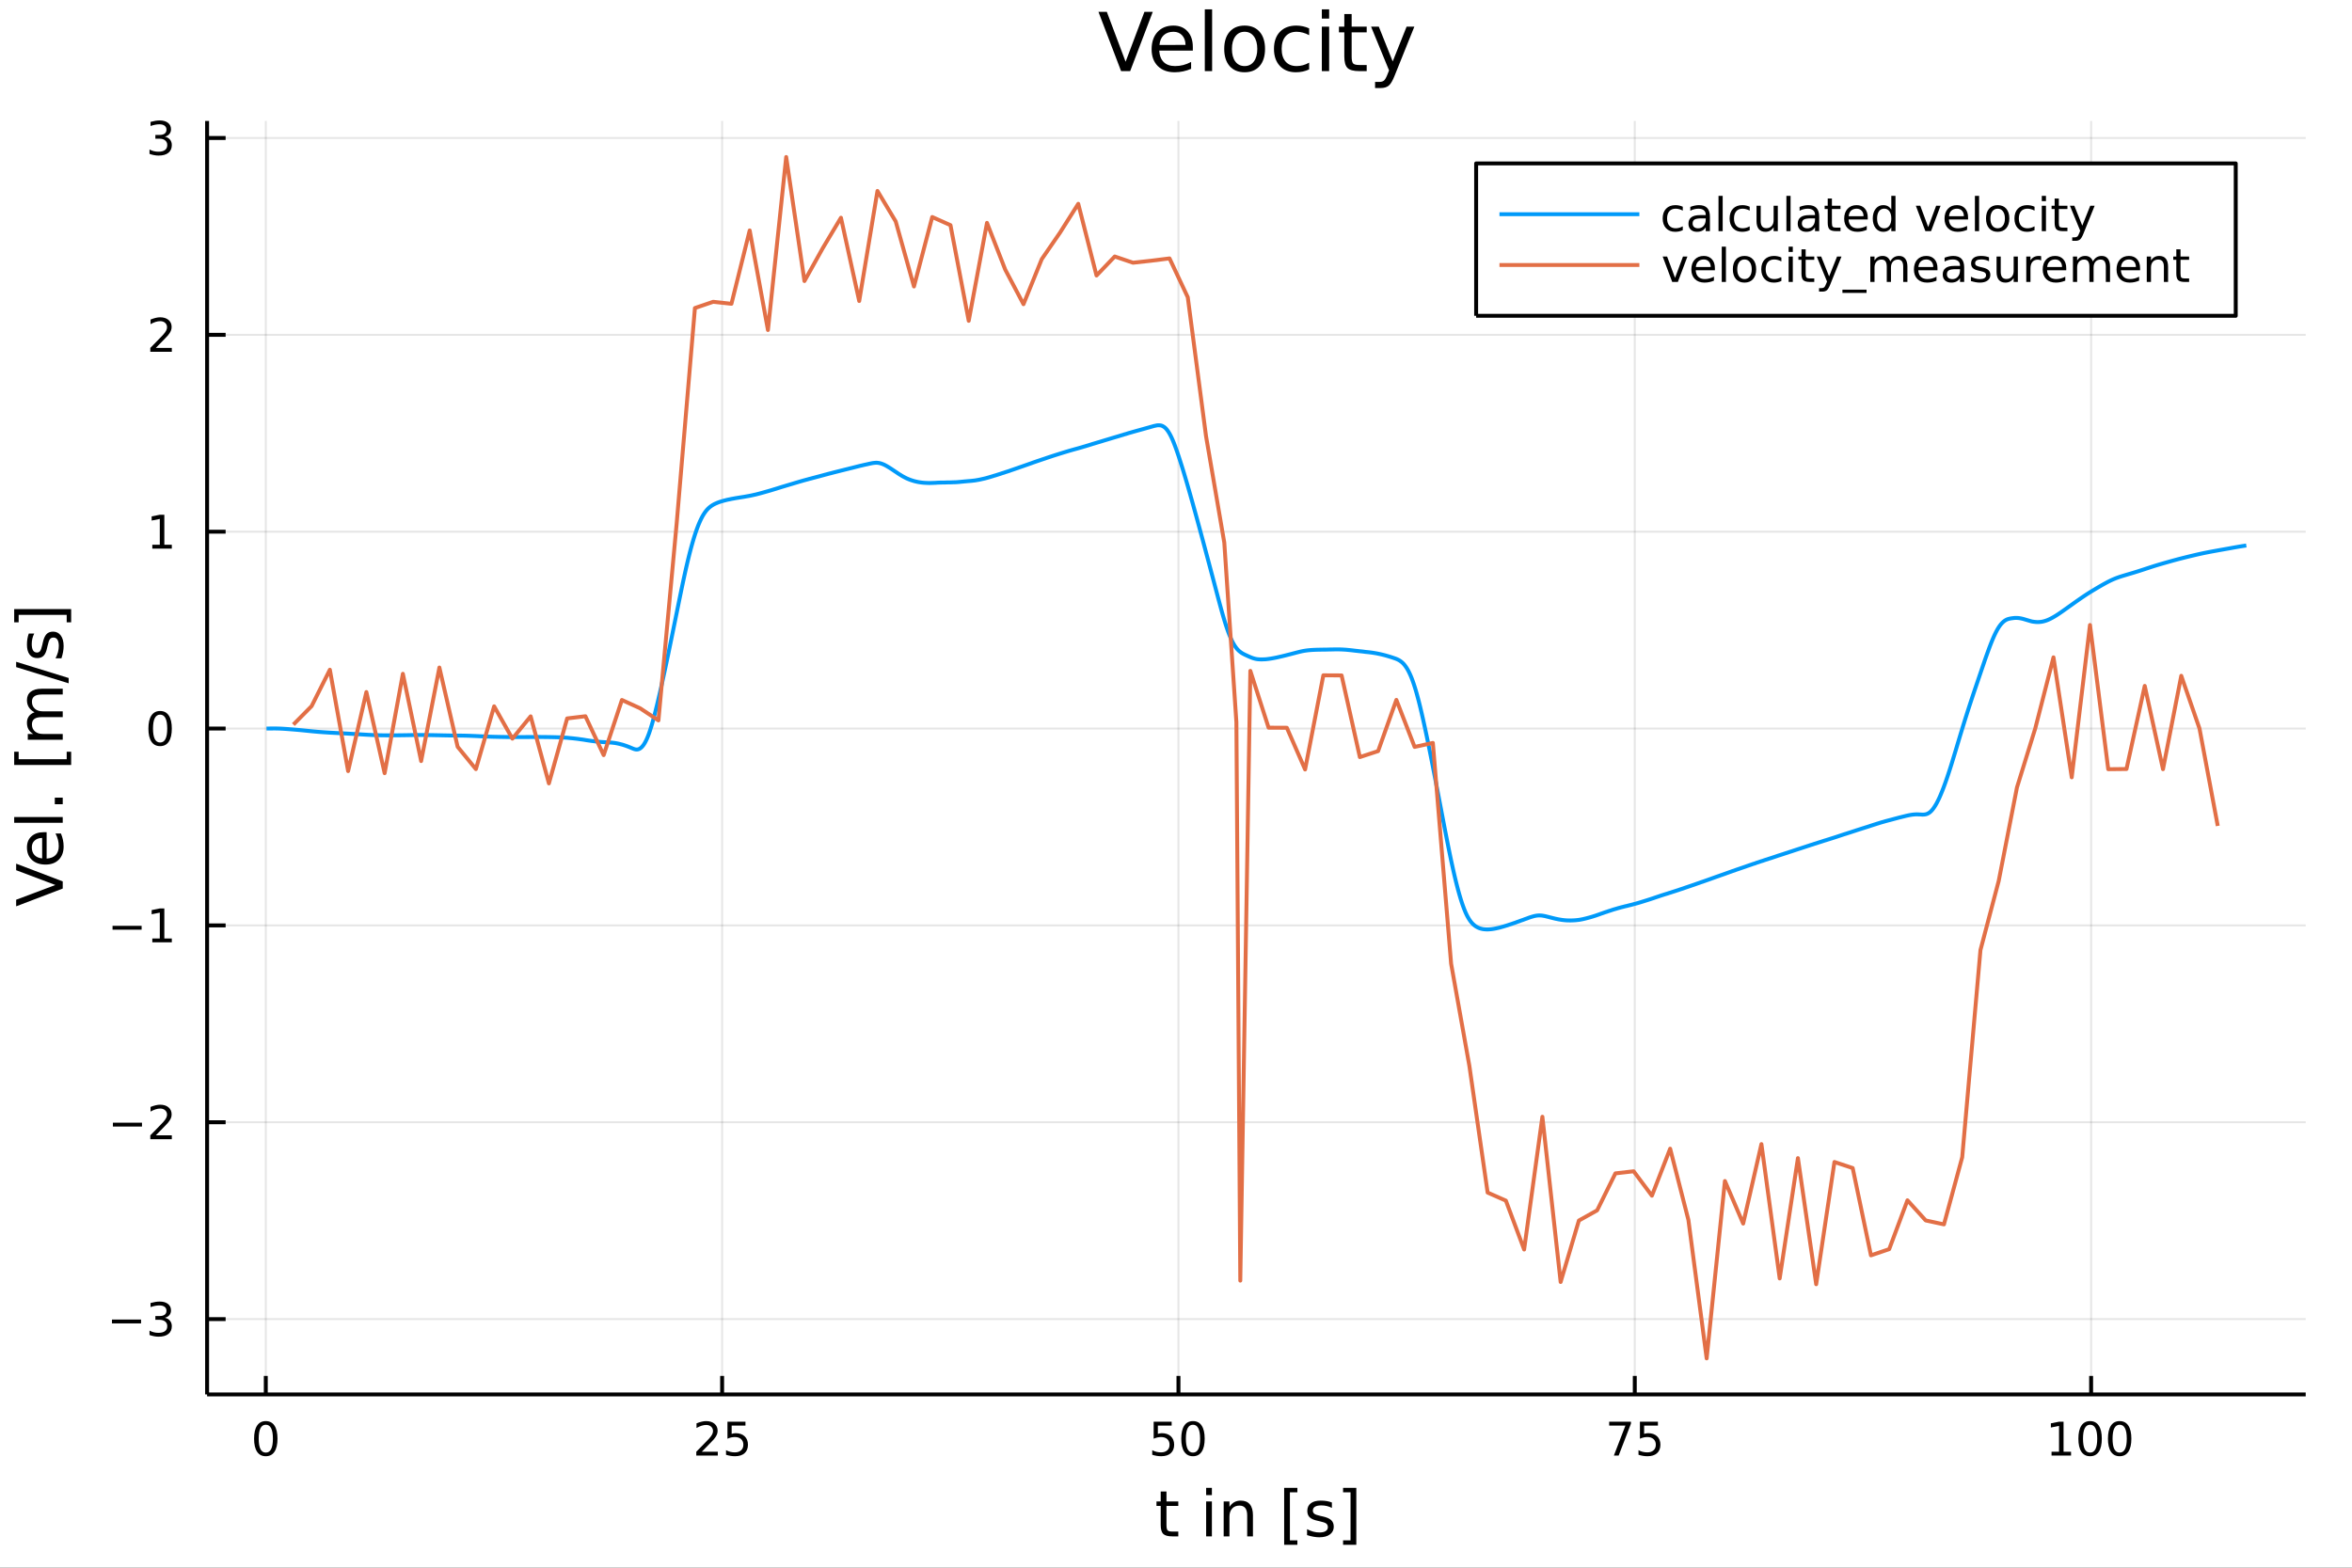 <?xml version="1.0" encoding="utf-8"?>
<svg xmlns="http://www.w3.org/2000/svg" xmlns:xlink="http://www.w3.org/1999/xlink" width="600" height="400" viewBox="0 0 2400 1600">
<rect x="0" y="0" width="2400" height="1600" fill="#333333" stroke="none"/>
<defs>
  <clipPath id="clip000">
    <rect x="0" y="0" width="2400" height="1600"/>
  </clipPath>
</defs>
<path clip-path="url(#clip000)" d="
M0 1600 L2400 1600 L2400 0 L0 0  Z
  " fill="#ffffff" fill-rule="evenodd" fill-opacity="1"/>
<defs>
  <clipPath id="clip001">
    <rect x="480" y="0" width="1681" height="1600"/>
  </clipPath>
</defs>
<path clip-path="url(#clip000)" d="
M211.325 1423.18 L2352.76 1423.18 L2352.76 123.472 L211.325 123.472  Z
  " fill="#ffffff" fill-rule="evenodd" fill-opacity="1"/>
<defs>
  <clipPath id="clip002">
    <rect x="211" y="123" width="2142" height="1301"/>
  </clipPath>
</defs>
<polyline clip-path="url(#clip002)" style="stroke:#000000; stroke-linecap:butt; stroke-linejoin:round; stroke-width:2; stroke-opacity:0.1; fill:none" points="
  271.216,1423.18 271.216,123.472 
  "/>
<polyline clip-path="url(#clip002)" style="stroke:#000000; stroke-linecap:butt; stroke-linejoin:round; stroke-width:2; stroke-opacity:0.1; fill:none" points="
  736.862,1423.18 736.862,123.472 
  "/>
<polyline clip-path="url(#clip002)" style="stroke:#000000; stroke-linecap:butt; stroke-linejoin:round; stroke-width:2; stroke-opacity:0.1; fill:none" points="
  1202.51,1423.18 1202.51,123.472 
  "/>
<polyline clip-path="url(#clip002)" style="stroke:#000000; stroke-linecap:butt; stroke-linejoin:round; stroke-width:2; stroke-opacity:0.1; fill:none" points="
  1668.15,1423.18 1668.15,123.472 
  "/>
<polyline clip-path="url(#clip002)" style="stroke:#000000; stroke-linecap:butt; stroke-linejoin:round; stroke-width:2; stroke-opacity:0.1; fill:none" points="
  2133.8,1423.18 2133.8,123.472 
  "/>
<polyline clip-path="url(#clip000)" style="stroke:#000000; stroke-linecap:butt; stroke-linejoin:round; stroke-width:4; stroke-opacity:1; fill:none" points="
  211.325,1423.18 2352.76,1423.18 
  "/>
<polyline clip-path="url(#clip000)" style="stroke:#000000; stroke-linecap:butt; stroke-linejoin:round; stroke-width:4; stroke-opacity:1; fill:none" points="
  271.216,1423.18 271.216,1404.28 
  "/>
<polyline clip-path="url(#clip000)" style="stroke:#000000; stroke-linecap:butt; stroke-linejoin:round; stroke-width:4; stroke-opacity:1; fill:none" points="
  736.862,1423.18 736.862,1404.28 
  "/>
<polyline clip-path="url(#clip000)" style="stroke:#000000; stroke-linecap:butt; stroke-linejoin:round; stroke-width:4; stroke-opacity:1; fill:none" points="
  1202.51,1423.18 1202.51,1404.28 
  "/>
<polyline clip-path="url(#clip000)" style="stroke:#000000; stroke-linecap:butt; stroke-linejoin:round; stroke-width:4; stroke-opacity:1; fill:none" points="
  1668.15,1423.18 1668.15,1404.28 
  "/>
<polyline clip-path="url(#clip000)" style="stroke:#000000; stroke-linecap:butt; stroke-linejoin:round; stroke-width:4; stroke-opacity:1; fill:none" points="
  2133.8,1423.18 2133.8,1404.28 
  "/>
<path clip-path="url(#clip000)" d="M271.216 1454.1 Q267.604 1454.1 265.776 1457.66 Q263.97 1461.2 263.97 1468.33 Q263.97 1475.44 265.776 1479.01 Q267.604 1482.55 271.216 1482.55 Q274.85 1482.55 276.655 1479.01 Q278.484 1475.44 278.484 1468.33 Q278.484 1461.2 276.655 1457.66 Q274.85 1454.1 271.216 1454.1 M271.216 1450.39 Q277.026 1450.39 280.081 1455 Q283.16 1459.58 283.16 1468.33 Q283.16 1477.06 280.081 1481.67 Q277.026 1486.25 271.216 1486.25 Q265.405 1486.25 262.327 1481.67 Q259.271 1477.06 259.271 1468.33 Q259.271 1459.58 262.327 1455 Q265.405 1450.39 271.216 1450.39 Z" fill="#000000" fill-rule="evenodd" fill-opacity="1" /><path clip-path="url(#clip000)" d="M716.132 1481.64 L732.452 1481.64 L732.452 1485.58 L710.508 1485.58 L710.508 1481.64 Q713.17 1478.89 717.753 1474.26 Q722.359 1469.61 723.54 1468.27 Q725.785 1465.74 726.665 1464.01 Q727.568 1462.25 727.568 1460.56 Q727.568 1457.8 725.623 1456.07 Q723.702 1454.33 720.6 1454.33 Q718.401 1454.33 715.947 1455.09 Q713.517 1455.86 710.739 1457.41 L710.739 1452.69 Q713.563 1451.55 716.017 1450.97 Q718.47 1450.39 720.507 1450.39 Q725.878 1450.39 729.072 1453.08 Q732.267 1455.77 732.267 1460.26 Q732.267 1462.39 731.456 1464.31 Q730.669 1466.2 728.563 1468.8 Q727.984 1469.47 724.882 1472.69 Q721.781 1475.88 716.132 1481.64 Z" fill="#000000" fill-rule="evenodd" fill-opacity="1" /><path clip-path="url(#clip000)" d="M742.313 1451.02 L760.669 1451.02 L760.669 1454.96 L746.595 1454.96 L746.595 1463.43 Q747.614 1463.08 748.632 1462.92 Q749.651 1462.73 750.669 1462.73 Q756.456 1462.73 759.836 1465.9 Q763.216 1469.08 763.216 1474.49 Q763.216 1480.07 759.743 1483.17 Q756.271 1486.25 749.952 1486.25 Q747.776 1486.25 745.507 1485.88 Q743.262 1485.51 740.855 1484.77 L740.855 1480.07 Q742.938 1481.2 745.16 1481.76 Q747.382 1482.32 749.859 1482.32 Q753.864 1482.32 756.202 1480.21 Q758.54 1478.1 758.54 1474.49 Q758.54 1470.88 756.202 1468.77 Q753.864 1466.67 749.859 1466.67 Q747.984 1466.67 746.109 1467.08 Q744.257 1467.5 742.313 1468.38 L742.313 1451.02 Z" fill="#000000" fill-rule="evenodd" fill-opacity="1" /><path clip-path="url(#clip000)" d="M1177.21 1451.02 L1195.56 1451.02 L1195.56 1454.96 L1181.49 1454.96 L1181.49 1463.43 Q1182.51 1463.08 1183.53 1462.92 Q1184.54 1462.73 1185.56 1462.73 Q1191.35 1462.73 1194.73 1465.9 Q1198.11 1469.08 1198.11 1474.49 Q1198.11 1480.07 1194.64 1483.17 Q1191.16 1486.25 1184.85 1486.25 Q1182.67 1486.25 1180.4 1485.88 Q1178.16 1485.51 1175.75 1484.77 L1175.75 1480.07 Q1177.83 1481.2 1180.05 1481.76 Q1182.28 1482.32 1184.75 1482.32 Q1188.76 1482.32 1191.1 1480.21 Q1193.43 1478.1 1193.43 1474.49 Q1193.43 1470.88 1191.1 1468.77 Q1188.76 1466.67 1184.75 1466.67 Q1182.88 1466.67 1181 1467.08 Q1179.15 1467.5 1177.21 1468.38 L1177.21 1451.02 Z" fill="#000000" fill-rule="evenodd" fill-opacity="1" /><path clip-path="url(#clip000)" d="M1217.32 1454.1 Q1213.71 1454.1 1211.88 1457.66 Q1210.08 1461.2 1210.08 1468.33 Q1210.08 1475.44 1211.88 1479.01 Q1213.71 1482.55 1217.32 1482.55 Q1220.96 1482.55 1222.76 1479.01 Q1224.59 1475.44 1224.59 1468.33 Q1224.59 1461.2 1222.76 1457.66 Q1220.96 1454.1 1217.32 1454.1 M1217.32 1450.39 Q1223.13 1450.39 1226.19 1455 Q1229.27 1459.58 1229.27 1468.33 Q1229.27 1477.06 1226.19 1481.67 Q1223.13 1486.25 1217.32 1486.25 Q1211.51 1486.25 1208.43 1481.67 Q1205.38 1477.06 1205.38 1468.33 Q1205.38 1459.58 1208.43 1455 Q1211.51 1450.39 1217.32 1450.39 Z" fill="#000000" fill-rule="evenodd" fill-opacity="1" /><path clip-path="url(#clip000)" d="M1642.01 1451.02 L1664.23 1451.02 L1664.23 1453.01 L1651.68 1485.58 L1646.8 1485.58 L1658.6 1454.96 L1642.01 1454.96 L1642.01 1451.02 Z" fill="#000000" fill-rule="evenodd" fill-opacity="1" /><path clip-path="url(#clip000)" d="M1673.4 1451.02 L1691.75 1451.02 L1691.75 1454.96 L1677.68 1454.96 L1677.68 1463.43 Q1678.7 1463.08 1679.72 1462.92 Q1680.73 1462.73 1681.75 1462.73 Q1687.54 1462.73 1690.92 1465.9 Q1694.3 1469.08 1694.3 1474.49 Q1694.3 1480.07 1690.83 1483.17 Q1687.35 1486.25 1681.04 1486.25 Q1678.86 1486.25 1676.59 1485.88 Q1674.35 1485.51 1671.94 1484.77 L1671.94 1480.07 Q1674.02 1481.2 1676.24 1481.76 Q1678.47 1482.32 1680.94 1482.32 Q1684.95 1482.32 1687.29 1480.21 Q1689.62 1478.1 1689.62 1474.49 Q1689.62 1470.88 1687.29 1468.77 Q1684.95 1466.67 1680.94 1466.67 Q1679.07 1466.67 1677.19 1467.08 Q1675.34 1467.5 1673.4 1468.38 L1673.4 1451.02 Z" fill="#000000" fill-rule="evenodd" fill-opacity="1" /><path clip-path="url(#clip000)" d="M2093.41 1481.64 L2101.05 1481.64 L2101.05 1455.28 L2092.73 1456.95 L2092.73 1452.69 L2101 1451.02 L2105.67 1451.02 L2105.67 1481.64 L2113.31 1481.64 L2113.31 1485.58 L2093.41 1485.58 L2093.41 1481.64 Z" fill="#000000" fill-rule="evenodd" fill-opacity="1" /><path clip-path="url(#clip000)" d="M2132.76 1454.1 Q2129.15 1454.1 2127.32 1457.66 Q2125.51 1461.2 2125.51 1468.33 Q2125.51 1475.44 2127.32 1479.01 Q2129.15 1482.55 2132.76 1482.55 Q2136.39 1482.55 2138.2 1479.01 Q2140.03 1475.44 2140.03 1468.33 Q2140.03 1461.2 2138.2 1457.66 Q2136.39 1454.1 2132.76 1454.1 M2132.76 1450.39 Q2138.57 1450.39 2141.62 1455 Q2144.7 1459.58 2144.7 1468.33 Q2144.7 1477.06 2141.62 1481.67 Q2138.57 1486.25 2132.76 1486.25 Q2126.95 1486.25 2123.87 1481.67 Q2120.81 1477.06 2120.81 1468.33 Q2120.81 1459.58 2123.87 1455 Q2126.95 1450.39 2132.76 1450.39 Z" fill="#000000" fill-rule="evenodd" fill-opacity="1" /><path clip-path="url(#clip000)" d="M2162.92 1454.1 Q2159.31 1454.1 2157.48 1457.66 Q2155.67 1461.2 2155.67 1468.33 Q2155.67 1475.44 2157.48 1479.01 Q2159.31 1482.55 2162.92 1482.55 Q2166.55 1482.55 2168.36 1479.01 Q2170.19 1475.44 2170.19 1468.33 Q2170.19 1461.2 2168.36 1457.66 Q2166.55 1454.1 2162.92 1454.1 M2162.92 1450.39 Q2168.73 1450.39 2171.79 1455 Q2174.86 1459.58 2174.86 1468.33 Q2174.86 1477.06 2171.79 1481.67 Q2168.73 1486.25 2162.92 1486.25 Q2157.11 1486.25 2154.03 1481.67 Q2150.98 1477.06 2150.98 1468.33 Q2150.98 1459.58 2154.03 1455 Q2157.11 1450.39 2162.92 1450.39 Z" fill="#000000" fill-rule="evenodd" fill-opacity="1" /><path clip-path="url(#clip000)" d="M1190.28 1522.27 L1190.28 1532.4 L1202.34 1532.4 L1202.34 1536.95 L1190.28 1536.95 L1190.28 1556.3 Q1190.28 1560.66 1191.46 1561.9 Q1192.67 1563.14 1196.33 1563.14 L1202.34 1563.14 L1202.34 1568.04 L1196.33 1568.04 Q1189.55 1568.04 1186.97 1565.53 Q1184.39 1562.98 1184.39 1556.3 L1184.39 1536.95 L1180.09 1536.95 L1180.09 1532.4 L1184.39 1532.4 L1184.39 1522.27 L1190.28 1522.27 Z" fill="#000000" fill-rule="evenodd" fill-opacity="1" /><path clip-path="url(#clip000)" d="M1230.76 1532.4 L1236.62 1532.4 L1236.62 1568.04 L1230.76 1568.04 L1230.76 1532.4 M1230.76 1518.52 L1236.62 1518.52 L1236.62 1525.93 L1230.76 1525.93 L1230.76 1518.52 Z" fill="#000000" fill-rule="evenodd" fill-opacity="1" /><path clip-path="url(#clip000)" d="M1278.51 1546.53 L1278.51 1568.04 L1272.65 1568.04 L1272.65 1546.72 Q1272.65 1541.66 1270.68 1539.14 Q1268.7 1536.63 1264.76 1536.63 Q1260.01 1536.63 1257.28 1539.65 Q1254.54 1542.68 1254.54 1547.9 L1254.54 1568.04 L1248.65 1568.04 L1248.65 1532.4 L1254.54 1532.4 L1254.54 1537.93 Q1256.64 1534.72 1259.47 1533.13 Q1262.34 1531.54 1266.06 1531.54 Q1272.21 1531.54 1275.36 1535.36 Q1278.51 1539.14 1278.51 1546.53 Z" fill="#000000" fill-rule="evenodd" fill-opacity="1" /><path clip-path="url(#clip000)" d="M1310.37 1518.52 L1323.86 1518.52 L1323.86 1523.07 L1316.22 1523.07 L1316.22 1572.09 L1323.86 1572.09 L1323.86 1576.64 L1310.37 1576.64 L1310.37 1518.52 Z" fill="#000000" fill-rule="evenodd" fill-opacity="1" /><path clip-path="url(#clip000)" d="M1359.07 1533.45 L1359.07 1538.98 Q1356.58 1537.71 1353.91 1537.07 Q1351.24 1536.44 1348.37 1536.44 Q1344.01 1536.44 1341.81 1537.77 Q1339.65 1539.11 1339.65 1541.79 Q1339.65 1543.82 1341.21 1545 Q1342.77 1546.15 1347.48 1547.2 L1349.48 1547.64 Q1355.72 1548.98 1358.33 1551.43 Q1360.98 1553.85 1360.98 1558.21 Q1360.98 1563.17 1357.03 1566.07 Q1353.11 1568.97 1346.24 1568.97 Q1343.37 1568.97 1340.25 1568.39 Q1337.17 1567.85 1333.73 1566.74 L1333.73 1560.69 Q1336.98 1562.38 1340.13 1563.24 Q1343.28 1564.07 1346.37 1564.07 Q1350.5 1564.07 1352.73 1562.66 Q1354.96 1561.23 1354.96 1558.65 Q1354.96 1556.27 1353.34 1554.99 Q1351.74 1553.72 1346.3 1552.54 L1344.27 1552.07 Q1338.82 1550.92 1336.4 1548.56 Q1333.98 1546.18 1333.98 1542.04 Q1333.98 1537.01 1337.55 1534.27 Q1341.11 1531.54 1347.67 1531.54 Q1350.92 1531.54 1353.78 1532.01 Q1356.65 1532.49 1359.07 1533.45 Z" fill="#000000" fill-rule="evenodd" fill-opacity="1" /><path clip-path="url(#clip000)" d="M1383.99 1518.52 L1383.99 1576.64 L1370.49 1576.64 L1370.49 1572.09 L1378.1 1572.09 L1378.1 1523.07 L1370.49 1523.07 L1370.49 1518.52 L1383.99 1518.52 Z" fill="#000000" fill-rule="evenodd" fill-opacity="1" /><polyline clip-path="url(#clip002)" style="stroke:#000000; stroke-linecap:butt; stroke-linejoin:round; stroke-width:2; stroke-opacity:0.1; fill:none" points="
  211.325,1346.29 2352.76,1346.29 
  "/>
<polyline clip-path="url(#clip002)" style="stroke:#000000; stroke-linecap:butt; stroke-linejoin:round; stroke-width:2; stroke-opacity:0.1; fill:none" points="
  211.325,1145.38 2352.76,1145.38 
  "/>
<polyline clip-path="url(#clip002)" style="stroke:#000000; stroke-linecap:butt; stroke-linejoin:round; stroke-width:2; stroke-opacity:0.1; fill:none" points="
  211.325,944.467 2352.76,944.467 
  "/>
<polyline clip-path="url(#clip002)" style="stroke:#000000; stroke-linecap:butt; stroke-linejoin:round; stroke-width:2; stroke-opacity:0.1; fill:none" points="
  211.325,743.558 2352.76,743.558 
  "/>
<polyline clip-path="url(#clip002)" style="stroke:#000000; stroke-linecap:butt; stroke-linejoin:round; stroke-width:2; stroke-opacity:0.1; fill:none" points="
  211.325,542.649 2352.76,542.649 
  "/>
<polyline clip-path="url(#clip002)" style="stroke:#000000; stroke-linecap:butt; stroke-linejoin:round; stroke-width:2; stroke-opacity:0.1; fill:none" points="
  211.325,341.74 2352.76,341.74 
  "/>
<polyline clip-path="url(#clip002)" style="stroke:#000000; stroke-linecap:butt; stroke-linejoin:round; stroke-width:2; stroke-opacity:0.1; fill:none" points="
  211.325,140.832 2352.76,140.832 
  "/>
<polyline clip-path="url(#clip000)" style="stroke:#000000; stroke-linecap:butt; stroke-linejoin:round; stroke-width:4; stroke-opacity:1; fill:none" points="
  211.325,1423.18 211.325,123.472 
  "/>
<polyline clip-path="url(#clip000)" style="stroke:#000000; stroke-linecap:butt; stroke-linejoin:round; stroke-width:4; stroke-opacity:1; fill:none" points="
  211.325,1346.29 230.222,1346.29 
  "/>
<polyline clip-path="url(#clip000)" style="stroke:#000000; stroke-linecap:butt; stroke-linejoin:round; stroke-width:4; stroke-opacity:1; fill:none" points="
  211.325,1145.38 230.222,1145.38 
  "/>
<polyline clip-path="url(#clip000)" style="stroke:#000000; stroke-linecap:butt; stroke-linejoin:round; stroke-width:4; stroke-opacity:1; fill:none" points="
  211.325,944.467 230.222,944.467 
  "/>
<polyline clip-path="url(#clip000)" style="stroke:#000000; stroke-linecap:butt; stroke-linejoin:round; stroke-width:4; stroke-opacity:1; fill:none" points="
  211.325,743.558 230.222,743.558 
  "/>
<polyline clip-path="url(#clip000)" style="stroke:#000000; stroke-linecap:butt; stroke-linejoin:round; stroke-width:4; stroke-opacity:1; fill:none" points="
  211.325,542.649 230.222,542.649 
  "/>
<polyline clip-path="url(#clip000)" style="stroke:#000000; stroke-linecap:butt; stroke-linejoin:round; stroke-width:4; stroke-opacity:1; fill:none" points="
  211.325,341.74 230.222,341.74 
  "/>
<polyline clip-path="url(#clip000)" style="stroke:#000000; stroke-linecap:butt; stroke-linejoin:round; stroke-width:4; stroke-opacity:1; fill:none" points="
  211.325,140.832 230.222,140.832 
  "/>
<path clip-path="url(#clip000)" d="M114.26 1346.74 L143.936 1346.74 L143.936 1350.67 L114.26 1350.67 L114.26 1346.74 Z" fill="#000000" fill-rule="evenodd" fill-opacity="1" /><path clip-path="url(#clip000)" d="M168.195 1344.93 Q171.552 1345.65 173.427 1347.92 Q175.325 1350.19 175.325 1353.52 Q175.325 1358.63 171.806 1361.44 Q168.288 1364.24 161.806 1364.24 Q159.63 1364.24 157.315 1363.8 Q155.024 1363.38 152.57 1362.52 L152.57 1358.01 Q154.515 1359.14 156.829 1359.72 Q159.144 1360.3 161.667 1360.3 Q166.065 1360.3 168.357 1358.57 Q170.672 1356.83 170.672 1353.52 Q170.672 1350.46 168.519 1348.75 Q166.39 1347.01 162.57 1347.01 L158.542 1347.01 L158.542 1343.17 L162.755 1343.17 Q166.204 1343.17 168.033 1341.81 Q169.862 1340.42 169.862 1337.82 Q169.862 1335.16 167.964 1333.75 Q166.089 1332.32 162.57 1332.32 Q160.649 1332.32 158.45 1332.73 Q156.251 1333.15 153.612 1334.03 L153.612 1329.86 Q156.274 1329.12 158.589 1328.75 Q160.927 1328.38 162.987 1328.38 Q168.311 1328.38 171.413 1330.81 Q174.514 1333.22 174.514 1337.34 Q174.514 1340.21 172.871 1342.2 Q171.227 1344.17 168.195 1344.93 Z" fill="#000000" fill-rule="evenodd" fill-opacity="1" /><path clip-path="url(#clip000)" d="M115.209 1145.83 L144.885 1145.83 L144.885 1149.76 L115.209 1149.76 L115.209 1145.83 Z" fill="#000000" fill-rule="evenodd" fill-opacity="1" /><path clip-path="url(#clip000)" d="M159.005 1158.72 L175.325 1158.72 L175.325 1162.66 L153.38 1162.66 L153.38 1158.72 Q156.042 1155.97 160.626 1151.34 Q165.232 1146.68 166.413 1145.34 Q168.658 1142.82 169.538 1141.08 Q170.44 1139.32 170.44 1137.63 Q170.44 1134.88 168.496 1133.14 Q166.575 1131.41 163.473 1131.41 Q161.274 1131.41 158.82 1132.17 Q156.39 1132.93 153.612 1134.48 L153.612 1129.76 Q156.436 1128.63 158.89 1128.05 Q161.343 1127.47 163.38 1127.47 Q168.751 1127.47 171.945 1130.16 Q175.139 1132.84 175.139 1137.33 Q175.139 1139.46 174.329 1141.38 Q173.542 1143.28 171.436 1145.87 Q170.857 1146.55 167.755 1149.76 Q164.653 1152.96 159.005 1158.72 Z" fill="#000000" fill-rule="evenodd" fill-opacity="1" /><path clip-path="url(#clip000)" d="M114.839 944.919 L144.515 944.919 L144.515 948.854 L114.839 948.854 L114.839 944.919 Z" fill="#000000" fill-rule="evenodd" fill-opacity="1" /><path clip-path="url(#clip000)" d="M155.417 957.812 L163.056 957.812 L163.056 931.446 L154.746 933.113 L154.746 928.854 L163.01 927.187 L167.686 927.187 L167.686 957.812 L175.325 957.812 L175.325 961.747 L155.417 961.747 L155.417 957.812 Z" fill="#000000" fill-rule="evenodd" fill-opacity="1" /><path clip-path="url(#clip000)" d="M163.38 729.357 Q159.769 729.357 157.94 732.922 Q156.135 736.463 156.135 743.593 Q156.135 750.699 157.94 754.264 Q159.769 757.806 163.38 757.806 Q167.015 757.806 168.82 754.264 Q170.649 750.699 170.649 743.593 Q170.649 736.463 168.82 732.922 Q167.015 729.357 163.38 729.357 M163.38 725.653 Q169.19 725.653 172.246 730.26 Q175.325 734.843 175.325 743.593 Q175.325 752.32 172.246 756.926 Q169.19 761.51 163.38 761.51 Q157.57 761.51 154.491 756.926 Q151.436 752.32 151.436 743.593 Q151.436 734.843 154.491 730.26 Q157.57 725.653 163.38 725.653 Z" fill="#000000" fill-rule="evenodd" fill-opacity="1" /><path clip-path="url(#clip000)" d="M155.417 555.994 L163.056 555.994 L163.056 529.629 L154.746 531.295 L154.746 527.036 L163.01 525.369 L167.686 525.369 L167.686 555.994 L175.325 555.994 L175.325 559.929 L155.417 559.929 L155.417 555.994 Z" fill="#000000" fill-rule="evenodd" fill-opacity="1" /><path clip-path="url(#clip000)" d="M159.005 355.085 L175.325 355.085 L175.325 359.02 L153.38 359.02 L153.38 355.085 Q156.042 352.331 160.626 347.701 Q165.232 343.048 166.413 341.706 Q168.658 339.183 169.538 337.446 Q170.44 335.687 170.44 333.997 Q170.44 331.243 168.496 329.507 Q166.575 327.771 163.473 327.771 Q161.274 327.771 158.82 328.534 Q156.39 329.298 153.612 330.849 L153.612 326.127 Q156.436 324.993 158.89 324.414 Q161.343 323.835 163.38 323.835 Q168.751 323.835 171.945 326.521 Q175.139 329.206 175.139 333.696 Q175.139 335.826 174.329 337.747 Q173.542 339.646 171.436 342.238 Q170.857 342.909 167.755 346.127 Q164.653 349.321 159.005 355.085 Z" fill="#000000" fill-rule="evenodd" fill-opacity="1" /><path clip-path="url(#clip000)" d="M168.195 139.477 Q171.552 140.195 173.427 142.463 Q175.325 144.732 175.325 148.065 Q175.325 153.181 171.806 155.982 Q168.288 158.783 161.806 158.783 Q159.63 158.783 157.315 158.343 Q155.024 157.926 152.57 157.07 L152.57 152.556 Q154.515 153.69 156.829 154.269 Q159.144 154.848 161.667 154.848 Q166.065 154.848 168.357 153.112 Q170.672 151.375 170.672 148.065 Q170.672 145.01 168.519 143.297 Q166.39 141.561 162.57 141.561 L158.542 141.561 L158.542 137.718 L162.755 137.718 Q166.204 137.718 168.033 136.352 Q169.862 134.963 169.862 132.371 Q169.862 129.709 167.964 128.297 Q166.089 126.862 162.57 126.862 Q160.649 126.862 158.45 127.278 Q156.251 127.695 153.612 128.575 L153.612 124.408 Q156.274 123.667 158.589 123.297 Q160.927 122.927 162.987 122.927 Q168.311 122.927 171.413 125.357 Q174.514 127.764 174.514 131.885 Q174.514 134.755 172.871 136.746 Q171.227 138.713 168.195 139.477 Z" fill="#000000" fill-rule="evenodd" fill-opacity="1" /><path clip-path="url(#clip000)" d="M64.004 906.863 L16.484 925.005 L16.484 918.289 L56.493 903.234 L16.484 888.147 L16.484 881.463 L64.004 899.574 L64.004 906.863 Z" fill="#000000" fill-rule="evenodd" fill-opacity="1" /><path clip-path="url(#clip000)" d="M44.716 849.348 L47.581 849.348 L47.581 876.275 Q53.628 875.893 56.811 872.647 Q59.962 869.369 59.962 863.544 Q59.962 860.17 59.134 857.019 Q58.307 853.836 56.652 850.717 L62.19 850.717 Q63.527 853.868 64.227 857.178 Q64.927 860.488 64.927 863.894 Q64.927 872.424 59.962 877.421 Q54.997 882.386 46.53 882.386 Q37.777 882.386 32.653 877.676 Q27.497 872.933 27.497 864.913 Q27.497 857.719 32.144 853.55 Q36.759 849.348 44.716 849.348 M42.997 855.205 Q38.191 855.269 35.327 857.91 Q32.462 860.52 32.462 864.849 Q32.462 869.751 35.231 872.711 Q38 875.639 43.029 876.084 L42.997 855.205 Z" fill="#000000" fill-rule="evenodd" fill-opacity="1" /><path clip-path="url(#clip000)" d="M14.479 839.736 L14.479 833.88 L64.004 833.88 L64.004 839.736 L14.479 839.736 Z" fill="#000000" fill-rule="evenodd" fill-opacity="1" /><path clip-path="url(#clip000)" d="M55.92 820.798 L55.92 814.082 L64.004 814.082 L64.004 820.798 L55.92 820.798 Z" fill="#000000" fill-rule="evenodd" fill-opacity="1" /><path clip-path="url(#clip000)" d="M14.479 780.726 L14.479 767.231 L19.03 767.231 L19.03 774.87 L68.046 774.87 L68.046 767.231 L72.598 767.231 L72.598 780.726 L14.479 780.726 Z" fill="#000000" fill-rule="evenodd" fill-opacity="1" /><path clip-path="url(#clip000)" d="M35.199 727 Q31.253 724.803 29.375 721.748 Q27.497 718.692 27.497 714.555 Q27.497 708.985 31.412 705.961 Q35.295 702.937 42.488 702.937 L64.004 702.937 L64.004 708.825 L42.679 708.825 Q37.555 708.825 35.072 710.64 Q32.589 712.454 32.589 716.178 Q32.589 720.729 35.613 723.371 Q38.637 726.013 43.857 726.013 L64.004 726.013 L64.004 731.901 L42.679 731.901 Q37.523 731.901 35.072 733.715 Q32.589 735.53 32.589 739.317 Q32.589 743.805 35.645 746.447 Q38.669 749.089 43.857 749.089 L64.004 749.089 L64.004 754.977 L28.356 754.977 L28.356 749.089 L33.894 749.089 Q30.616 747.083 29.056 744.282 Q27.497 741.482 27.497 737.63 Q27.497 733.747 29.47 731.042 Q31.444 728.305 35.199 727 Z" fill="#000000" fill-rule="evenodd" fill-opacity="1" /><path clip-path="url(#clip000)" d="M16.484 680.848 L16.484 675.437 L70.052 691.988 L70.052 697.399 L16.484 680.848 Z" fill="#000000" fill-rule="evenodd" fill-opacity="1" /><path clip-path="url(#clip000)" d="M29.407 646.569 L34.945 646.569 Q33.672 649.051 33.035 651.725 Q32.398 654.399 32.398 657.263 Q32.398 661.624 33.735 663.82 Q35.072 665.984 37.746 665.984 Q39.783 665.984 40.96 664.425 Q42.106 662.865 43.157 658.154 L43.602 656.149 Q44.939 649.911 47.39 647.301 Q49.809 644.659 54.169 644.659 Q59.134 644.659 62.031 648.606 Q64.927 652.521 64.927 659.396 Q64.927 662.26 64.354 665.38 Q63.813 668.467 62.699 671.904 L56.652 671.904 Q58.339 668.658 59.198 665.507 Q60.026 662.356 60.026 659.268 Q60.026 655.131 58.625 652.903 Q57.193 650.675 54.615 650.675 Q52.228 650.675 50.955 652.298 Q49.681 653.889 48.504 659.332 L48.026 661.369 Q46.88 666.812 44.525 669.231 Q42.138 671.65 38 671.65 Q32.971 671.65 30.234 668.085 Q27.497 664.52 27.497 657.963 Q27.497 654.717 27.974 651.852 Q28.452 648.988 29.407 646.569 Z" fill="#000000" fill-rule="evenodd" fill-opacity="1" /><path clip-path="url(#clip000)" d="M14.479 621.647 L72.598 621.647 L72.598 635.142 L68.046 635.142 L68.046 627.535 L19.03 627.535 L19.03 635.142 L14.479 635.142 L14.479 621.647 Z" fill="#000000" fill-rule="evenodd" fill-opacity="1" /><path clip-path="url(#clip000)" d="M1143.97 72.576 L1120.88 12.096 L1129.42 12.096 L1148.58 63.016 L1167.78 12.096 L1176.29 12.096 L1153.24 72.576 L1143.97 72.576 Z" fill="#000000" fill-rule="evenodd" fill-opacity="1" /><path clip-path="url(#clip000)" d="M1217.17 48.028 L1217.17 51.673 L1182.89 51.673 Q1183.38 59.37 1187.51 63.421 Q1191.68 67.431 1199.1 67.431 Q1203.39 67.431 1207.4 66.378 Q1211.45 65.325 1215.42 63.218 L1215.42 70.267 Q1211.41 71.968 1207.2 72.86 Q1202.99 73.751 1198.65 73.751 Q1187.8 73.751 1181.44 67.431 Q1175.12 61.112 1175.12 50.337 Q1175.12 39.197 1181.11 32.675 Q1187.15 26.112 1197.36 26.112 Q1206.51 26.112 1211.82 32.026 Q1217.17 37.9 1217.17 48.028 M1209.71 45.84 Q1209.63 39.723 1206.27 36.077 Q1202.95 32.431 1197.44 32.431 Q1191.2 32.431 1187.43 35.956 Q1183.7 39.48 1183.14 45.88 L1209.71 45.84 Z" fill="#000000" fill-rule="evenodd" fill-opacity="1" /><path clip-path="url(#clip000)" d="M1229.4 9.544 L1236.85 9.544 L1236.85 72.576 L1229.4 72.576 L1229.4 9.544 Z" fill="#000000" fill-rule="evenodd" fill-opacity="1" /><path clip-path="url(#clip000)" d="M1270.03 32.431 Q1264.03 32.431 1260.55 37.131 Q1257.07 41.789 1257.07 49.931 Q1257.07 58.074 1260.51 62.773 Q1263.99 67.431 1270.03 67.431 Q1275.98 67.431 1279.47 62.732 Q1282.95 58.033 1282.95 49.931 Q1282.95 41.87 1279.47 37.171 Q1275.98 32.431 1270.03 32.431 M1270.03 26.112 Q1279.75 26.112 1285.3 32.431 Q1290.85 38.751 1290.85 49.931 Q1290.85 61.071 1285.3 67.431 Q1279.75 73.751 1270.03 73.751 Q1260.27 73.751 1254.72 67.431 Q1249.21 61.071 1249.21 49.931 Q1249.21 38.751 1254.72 32.431 Q1260.27 26.112 1270.03 26.112 Z" fill="#000000" fill-rule="evenodd" fill-opacity="1" /><path clip-path="url(#clip000)" d="M1335.86 28.948 L1335.86 35.915 Q1332.7 34.173 1329.5 33.323 Q1326.34 32.431 1323.1 32.431 Q1315.85 32.431 1311.83 37.05 Q1307.82 41.627 1307.82 49.931 Q1307.82 58.236 1311.83 62.854 Q1315.85 67.431 1323.1 67.431 Q1326.34 67.431 1329.5 66.581 Q1332.7 65.689 1335.86 63.948 L1335.86 70.834 Q1332.74 72.292 1329.38 73.022 Q1326.05 73.751 1322.29 73.751 Q1312.04 73.751 1306 67.31 Q1299.97 60.869 1299.97 49.931 Q1299.97 38.832 1306.04 32.472 Q1312.16 26.112 1322.77 26.112 Q1326.22 26.112 1329.5 26.841 Q1332.78 27.53 1335.86 28.948 Z" fill="#000000" fill-rule="evenodd" fill-opacity="1" /><path clip-path="url(#clip000)" d="M1348.82 27.206 L1356.27 27.206 L1356.27 72.576 L1348.82 72.576 L1348.82 27.206 M1348.82 9.544 L1356.27 9.544 L1356.27 18.983 L1348.82 18.983 L1348.82 9.544 Z" fill="#000000" fill-rule="evenodd" fill-opacity="1" /><path clip-path="url(#clip000)" d="M1379.24 14.324 L1379.24 27.206 L1394.59 27.206 L1394.59 32.999 L1379.24 32.999 L1379.24 57.628 Q1379.24 63.178 1380.74 64.758 Q1382.28 66.338 1386.94 66.338 L1394.59 66.338 L1394.59 72.576 L1386.94 72.576 Q1378.31 72.576 1375.03 69.376 Q1371.75 66.135 1371.75 57.628 L1371.75 32.999 L1366.28 32.999 L1366.28 27.206 L1371.75 27.206 L1371.75 14.324 L1379.24 14.324 Z" fill="#000000" fill-rule="evenodd" fill-opacity="1" /><path clip-path="url(#clip000)" d="M1423.28 76.789 Q1420.12 84.891 1417.12 87.362 Q1414.12 89.833 1409.1 89.833 L1403.14 89.833 L1403.14 83.594 L1407.52 83.594 Q1410.6 83.594 1412.3 82.136 Q1414 80.678 1416.06 75.25 L1417.4 71.847 L1399.05 27.206 L1406.95 27.206 L1421.13 62.692 L1435.31 27.206 L1443.21 27.206 L1423.28 76.789 Z" fill="#000000" fill-rule="evenodd" fill-opacity="1" /><polyline clip-path="url(#clip002)" style="stroke:#009af9; stroke-linecap:butt; stroke-linejoin:round; stroke-width:4; stroke-opacity:1; fill:none" points="
  271.931,743.557 272.647,743.554 273.362,743.55 274.078,743.544 274.794,743.539 275.509,743.532 276.225,743.526 276.94,743.519 277.656,743.512 278.372,743.504 
  279.087,743.5 279.803,743.499 280.518,743.501 281.234,743.505 281.95,743.515 282.665,743.528 283.381,743.545 284.096,743.563 284.812,743.584 285.528,743.608 
  286.243,743.634 286.959,743.666 287.675,743.702 288.39,743.742 289.106,743.786 289.821,743.83 290.537,743.876 291.253,743.923 291.968,743.971 292.684,744.021 
  293.399,744.075 294.115,744.131 294.831,744.189 295.546,744.245 296.262,744.302 296.977,744.359 297.693,744.417 298.409,744.475 299.124,744.533 299.84,744.591 
  300.555,744.651 301.271,744.71 301.987,744.768 302.702,744.827 303.418,744.887 304.134,744.95 304.849,745.016 305.565,745.081 306.28,745.148 306.996,745.216 
  307.712,745.285 308.427,745.356 309.143,745.428 309.858,745.501 310.574,745.572 311.29,745.642 312.005,745.715 312.721,745.787 313.436,745.861 314.152,745.937 
  314.868,746.012 315.583,746.086 316.299,746.158 317.015,746.227 317.73,746.297 318.446,746.367 319.161,746.437 319.877,746.505 320.593,746.571 321.308,746.635 
  322.024,746.698 322.739,746.761 323.455,746.824 324.171,746.885 324.886,746.945 325.602,747.002 326.317,747.057 327.033,747.111 327.749,747.164 328.464,747.218 
  329.18,747.27 329.896,747.321 330.611,747.37 331.327,747.418 332.042,747.466 332.758,747.511 333.474,747.555 334.189,747.6 334.905,747.644 335.62,747.687 
  336.336,747.729 337.052,747.771 337.767,747.812 338.483,747.851 339.199,747.89 339.914,747.928 340.63,747.965 341.345,748.003 342.061,748.04 342.777,748.077 
  343.492,748.115 344.208,748.154 344.923,748.191 345.639,748.229 346.355,748.265 347.07,748.303 347.786,748.343 348.501,748.383 349.217,748.423 349.933,748.464 
  350.648,748.503 351.364,748.541 352.08,748.578 352.795,748.616 353.511,748.653 354.226,748.693 354.942,748.733 355.658,748.773 356.373,748.815 357.089,748.856 
  357.805,748.897 358.52,748.936 359.236,748.975 359.951,749.015 360.667,749.056 361.383,749.098 362.098,749.141 362.814,749.186 363.529,749.232 364.245,749.277 
  364.961,749.321 365.676,749.365 366.392,749.408 367.108,749.451 367.823,749.495 368.539,749.539 369.254,749.583 369.97,749.626 370.686,749.669 371.401,749.711 
  372.117,749.753 372.832,749.794 373.548,749.834 374.264,749.875 374.979,749.915 375.695,749.954 376.411,749.991 377.126,750.024 377.842,750.057 378.557,750.091 
  379.273,750.126 379.989,750.16 380.704,750.193 381.42,750.224 382.135,750.253 382.851,750.278 383.567,750.302 384.282,750.323 384.998,750.341 385.714,750.359 
  386.429,750.377 387.145,750.395 387.86,750.412 388.576,750.425 389.292,750.437 390.007,750.447 390.723,750.456 391.439,750.463 392.154,750.47 392.87,750.478 
  393.585,750.484 394.301,750.489 395.017,750.492 395.732,750.495 396.448,750.497 397.163,750.495 397.879,750.494 398.595,750.492 399.31,750.489 400.026,750.488 
  400.742,750.485 401.457,750.482 402.173,750.478 402.888,750.472 403.604,750.466 404.32,750.459 405.035,750.454 405.751,750.449 406.467,750.444 407.182,750.439 
  407.898,750.432 408.613,750.424 409.329,750.414 410.045,750.403 410.76,750.392 411.476,750.382 412.191,750.373 412.907,750.364 413.623,750.355 414.338,750.344 
  415.054,750.332 415.77,750.319 416.485,750.305 417.201,750.291 417.916,750.276 418.632,750.263 419.348,750.25 420.063,750.238 420.779,750.226 421.495,750.214 
  422.21,750.202 422.926,750.192 423.641,750.182 424.357,750.172 425.073,750.165 425.788,750.16 426.504,750.156 427.219,750.153 427.935,750.151 428.651,750.15 
  429.366,750.15 430.082,750.152 430.798,750.156 431.513,750.16 432.229,750.166 432.944,750.172 433.66,750.179 434.376,750.185 435.091,750.193 435.807,750.201 
  436.523,750.212 437.238,750.224 437.954,750.237 438.669,750.25 439.385,750.263 440.101,750.275 440.816,750.286 441.532,750.297 442.248,750.309 442.963,750.324 
  443.679,750.34 444.394,750.355 445.11,750.368 445.826,750.38 446.541,750.391 447.257,750.403 447.972,750.417 448.688,750.434 449.404,750.452 450.119,750.469 
  450.835,750.486 451.551,750.501 452.266,750.516 452.982,750.53 453.697,750.543 454.413,750.556 455.129,750.569 455.844,750.581 456.56,750.593 457.276,750.606 
  457.991,750.622 458.707,750.637 459.422,750.649 460.138,750.658 460.854,750.663 461.569,750.665 462.285,750.668 463.001,750.673 463.716,750.68 464.432,750.69 
  465.147,750.7 465.863,750.709 466.579,750.716 467.294,750.721 468.01,750.726 468.726,750.732 469.441,750.74 470.157,750.75 470.872,750.76 471.588,750.772 
  472.304,750.783 473.019,750.795 473.735,750.808 474.45,750.823 475.166,750.839 475.882,750.859 476.597,750.879 477.313,750.899 478.029,750.919 478.744,750.941 
  479.46,750.964 480.175,750.991 480.891,751.02 481.607,751.05 482.322,751.079 483.038,751.109 483.754,751.137 484.469,751.163 485.185,751.192 485.9,751.223 
  486.616,751.257 487.332,751.293 488.047,751.329 488.763,751.365 489.479,751.4 490.194,751.434 490.91,751.467 491.625,751.498 492.341,751.529 493.057,751.561 
  493.772,751.593 494.488,751.628 495.204,751.663 495.919,751.698 496.635,751.73 497.35,751.759 498.066,751.786 498.782,751.812 499.497,751.838 500.213,751.863 
  500.929,751.886 501.644,751.911 502.36,751.934 503.075,751.953 503.791,751.971 504.507,751.988 505.222,752.002 505.938,752.015 506.654,752.028 507.369,752.044 
  508.085,752.062 508.8,752.078 509.516,752.093 510.232,752.107 510.947,752.12 511.663,752.131 512.379,752.141 513.094,752.153 513.81,752.165 514.525,752.177 
  515.241,752.19 515.957,752.203 516.672,752.215 517.388,752.222 518.104,752.228 518.819,752.233 519.535,752.238 520.25,752.244 520.966,752.25 521.682,752.255 
  522.397,752.259 523.113,752.263 523.829,752.264 524.544,752.266 525.26,752.267 525.975,752.269 526.691,752.269 527.407,752.268 528.122,752.268 528.838,752.268 
  529.554,752.269 530.269,752.268 530.985,752.265 531.7,752.262 532.416,752.258 533.132,752.255 533.847,752.251 534.563,752.248 535.279,752.245 535.994,752.241 
  536.71,752.236 537.425,752.229 538.141,752.222 538.857,752.217 539.572,752.213 540.288,752.209 541.004,752.203 541.719,752.197 542.435,752.192 543.15,752.186 
  543.866,752.181 544.582,752.177 545.297,752.173 546.013,752.17 546.729,752.168 547.444,752.169 548.16,752.171 548.875,752.171 549.591,752.17 550.307,752.171 
  551.022,752.171 551.738,752.174 552.454,752.177 553.169,752.184 553.885,752.193 554.6,752.203 555.316,752.212 556.032,752.218 556.747,752.224 557.463,752.232 
  558.179,752.24 558.894,752.249 559.61,752.26 560.325,752.271 561.041,752.283 561.757,752.295 562.472,752.309 563.188,752.323 563.904,752.339 564.619,752.355 
  565.335,752.372 566.05,752.392 566.766,752.411 567.482,752.43 568.197,752.45 568.913,752.47 569.629,752.49 570.344,752.512 571.06,752.537 571.775,752.565 
  572.491,752.595 573.207,752.629 573.922,752.667 574.638,752.708 575.354,752.751 576.069,752.797 576.785,752.845 577.5,752.896 578.216,752.938 578.932,752.992 
  579.647,753.062 580.363,753.139 581.079,753.22 581.794,753.293 582.51,753.356 583.225,753.416 583.941,753.486 584.657,753.559 585.372,753.64 586.088,753.724 
  586.804,753.802 587.519,753.881 588.235,753.966 588.95,754.049 589.666,754.136 590.382,754.238 591.097,754.343 591.813,754.446 592.529,754.543 593.244,754.644 
  593.96,754.735 594.676,754.829 595.391,754.935 596.107,755.053 596.822,755.175 597.538,755.298 598.254,755.417 598.969,755.524 599.685,755.629 600.401,755.732 
  601.116,755.836 601.832,755.94 602.547,756.046 603.263,756.151 603.979,756.25 604.694,756.34 605.41,756.421 606.126,756.506 606.841,756.599 607.557,756.688 
  608.272,756.78 608.988,756.863 609.704,756.93 610.419,756.989 611.135,757.051 611.851,757.111 612.566,757.175 613.282,757.239 613.998,757.292 614.713,757.335 
  615.429,757.38 616.144,757.425 616.86,757.475 617.576,757.513 618.291,757.543 619.007,757.576 619.723,757.622 620.438,757.674 621.154,757.726 621.869,757.769 
  622.585,757.805 623.301,757.846 624.016,757.908 624.732,757.985 625.448,758.06 626.163,758.14 626.879,758.229 627.595,758.33 628.31,758.444 629.026,758.576 
  629.741,758.717 630.457,758.865 631.173,759.022 631.888,759.192 632.604,759.371 633.32,759.554 634.035,759.737 634.751,759.924 635.467,760.125 636.182,760.344 
  636.898,760.576 637.613,760.813 638.329,761.053 639.045,761.303 639.76,761.563 640.476,761.832 641.192,762.108 641.907,762.391 642.623,762.68 643.339,762.975 
  644.054,763.275 644.77,763.578 645.485,763.874 646.201,764.157 646.917,764.417 647.632,764.641 648.348,764.815 649.064,764.923 649.779,764.956 650.495,764.901 
  651.211,764.756 651.926,764.517 652.642,764.177 653.358,763.733 654.073,763.18 654.789,762.519 655.504,761.752 656.22,760.874 656.936,759.879 657.651,758.758 
  658.367,757.51 659.083,756.138 659.798,754.641 660.514,753.017 661.23,751.268 661.945,749.396 662.661,747.399 663.377,745.285 664.092,743.06 664.808,740.725 
  665.523,738.288 666.239,735.759 666.955,733.15 667.67,730.464 668.386,727.706 669.102,724.881 669.817,721.996 670.533,719.051 671.249,716.052 671.964,713.007 
  672.68,709.92 673.396,706.794 674.111,703.635 674.827,700.442 675.542,697.213 676.258,693.954 676.974,690.666 677.689,687.354 678.405,684.016 679.121,680.657 
  679.836,677.274 680.552,673.871 681.268,670.457 681.983,667.028 682.699,663.58 683.415,660.113 684.13,656.636 684.846,653.152 685.561,649.662 686.277,646.165 
  686.993,642.651 687.708,639.131 688.424,635.627 689.14,632.118 689.855,628.604 690.571,625.081 691.287,621.545 692.002,618.009 692.718,614.49 693.434,610.995 
  694.149,607.513 694.865,604.041 695.581,600.595 696.296,597.185 697.012,593.809 697.727,590.479 698.443,587.187 699.159,583.944 699.874,580.76 700.59,577.632 
  701.306,574.571 702.021,571.57 702.737,568.627 703.453,565.749 704.168,562.955 704.884,560.244 705.6,557.603 706.315,555.038 707.031,552.543 707.746,550.124 
  708.462,547.79 709.178,545.542 709.893,543.386 710.609,541.313 711.325,539.328 712.04,537.429 712.756,535.615 713.472,533.893 714.187,532.258 714.903,530.705 
  715.619,529.233 716.334,527.844 717.05,526.54 717.766,525.327 718.481,524.198 719.197,523.142 719.913,522.151 720.628,521.234 721.344,520.39 722.059,519.606 
  722.775,518.887 723.491,518.223 724.206,517.608 724.922,517.04 725.638,516.512 726.353,516.025 727.069,515.57 727.785,515.145 728.5,514.75 729.216,514.382 
  729.932,514.047 730.647,513.726 731.363,513.414 732.079,513.112 732.794,512.833 733.51,512.563 734.226,512.311 734.941,512.083 735.657,511.86 736.372,511.643 
  737.088,511.428 737.804,511.223 738.519,511.017 739.235,510.829 739.951,510.648 740.666,510.466 741.382,510.273 742.098,510.103 742.813,509.945 743.529,509.806 
  744.245,509.667 744.96,509.519 745.676,509.352 746.392,509.197 747.107,509.067 747.823,508.948 748.538,508.82 749.254,508.677 749.97,508.543 750.685,508.419 
  751.401,508.303 752.117,508.186 752.832,508.074 753.548,507.955 754.264,507.834 754.979,507.715 755.695,507.602 756.411,507.492 757.126,507.381 757.842,507.273 
  758.558,507.158 759.273,507.042 759.989,506.915 760.705,506.785 761.42,506.649 762.136,506.523 762.851,506.401 763.567,506.28 764.283,506.147 764.998,506.013 
  765.714,505.871 766.43,505.716 767.145,505.567 767.861,505.413 768.577,505.25 769.292,505.082 770.008,504.93 770.724,504.782 771.439,504.622 772.155,504.435 
  772.87,504.245 773.586,504.067 774.302,503.89 775.017,503.696 775.733,503.497 776.449,503.308 777.164,503.11 777.88,502.911 778.596,502.708 779.311,502.514 
  780.027,502.309 780.743,502.099 781.458,501.892 782.174,501.695 782.89,501.497 783.605,501.295 784.321,501.087 785.036,500.877 785.752,500.671 786.468,500.465 
  787.183,500.256 787.899,500.041 788.615,499.82 789.33,499.594 790.046,499.37 790.762,499.159 791.477,498.951 792.193,498.725 792.908,498.498 793.624,498.271 
  794.34,498.05 795.055,497.828 795.771,497.607 796.487,497.378 797.202,497.145 797.918,496.924 798.634,496.712 799.349,496.503 800.065,496.295 800.781,496.084 
  801.496,495.865 802.212,495.643 802.927,495.425 803.643,495.216 804.359,495.011 805.074,494.793 805.79,494.577 806.506,494.363 807.221,494.158 807.937,493.952 
  808.653,493.738 809.368,493.513 810.084,493.295 810.799,493.081 811.515,492.865 812.231,492.653 812.946,492.444 813.662,492.231 814.378,492.011 815.093,491.797 
  815.809,491.589 816.525,491.385 817.24,491.177 817.956,490.975 818.671,490.765 819.387,490.551 820.103,490.351 820.818,490.165 821.534,489.968 822.25,489.769 
  822.965,489.578 823.681,489.398 824.397,489.201 825.112,488.989 825.828,488.785 826.543,488.606 827.259,488.44 827.975,488.253 828.69,488.048 829.406,487.844 
  830.122,487.654 830.837,487.472 831.553,487.289 832.268,487.098 832.984,486.904 833.7,486.715 834.415,486.525 835.131,486.341 835.847,486.161 836.562,485.969 
  837.278,485.768 837.994,485.565 838.709,485.372 839.425,485.181 840.14,484.993 840.856,484.797 841.572,484.598 842.287,484.401 843.003,484.226 843.719,484.047 
  844.434,483.837 845.15,483.634 845.866,483.453 846.581,483.267 847.297,483.082 848.012,482.917 848.728,482.728 849.444,482.534 850.159,482.341 850.875,482.164 
  851.591,481.984 852.306,481.802 853.022,481.616 853.737,481.438 854.453,481.255 855.169,481.07 855.884,480.893 856.6,480.718 857.316,480.537 858.031,480.341 
  858.747,480.162 859.462,479.999 860.178,479.831 860.894,479.643 861.609,479.457 862.325,479.273 863.041,479.1 863.756,478.925 864.472,478.751 865.188,478.579 
  865.903,478.396 866.619,478.208 867.334,478.022 868.05,477.852 868.766,477.684 869.481,477.513 870.197,477.325 870.913,477.144 871.628,476.966 872.344,476.783 
  873.059,476.591 873.775,476.41 874.491,476.234 875.206,476.052 875.922,475.875 876.638,475.697 877.353,475.52 878.069,475.347 878.784,475.192 879.5,475.019 
  880.216,474.845 880.931,474.68 881.647,474.516 882.363,474.351 883.078,474.199 883.794,474.049 884.509,473.898 885.225,473.74 885.941,473.566 886.656,473.404 
  887.372,473.245 888.088,473.101 888.803,472.949 889.519,472.803 890.234,472.662 890.95,472.554 891.666,472.472 892.381,472.399 893.097,472.339 893.813,472.294 
  894.528,472.292 895.244,472.325 895.959,472.405 896.675,472.505 897.391,472.64 898.106,472.804 898.822,472.999 899.538,473.219 900.253,473.478 900.969,473.767 
  901.685,474.064 902.4,474.385 903.116,474.743 903.831,475.13 904.547,475.526 905.263,475.94 905.978,476.363 906.694,476.792 907.41,477.227 908.125,477.682 
  908.841,478.142 909.557,478.61 910.272,479.087 910.988,479.56 911.703,480.04 912.419,480.529 913.135,481.013 913.85,481.478 914.566,481.948 915.282,482.432 
  915.997,482.92 916.713,483.402 917.429,483.877 918.144,484.315 918.86,484.739 919.576,485.178 920.291,485.631 921.007,486.055 921.722,486.44 922.438,486.824 
  923.154,487.205 923.869,487.575 924.585,487.941 925.301,488.291 926.016,488.603 926.732,488.901 927.448,489.195 928.163,489.479 928.879,489.747 929.595,490.002 
  930.31,490.24 931.026,490.46 931.742,490.688 932.457,490.907 933.173,491.106 933.888,491.28 934.604,491.452 935.32,491.611 936.035,491.773 936.751,491.927 
  937.467,492.062 938.182,492.174 938.898,492.281 939.614,492.391 940.329,492.48 941.045,492.563 941.761,492.64 942.476,492.708 943.192,492.749 943.908,492.795 
  944.623,492.836 945.339,492.875 946.054,492.898 946.77,492.922 947.486,492.944 948.201,492.958 948.917,492.952 949.633,492.935 950.348,492.916 951.064,492.896 
  951.78,492.877 952.495,492.851 953.211,492.823 953.927,492.796 954.642,492.77 955.358,492.72 956.073,492.665 956.789,492.62 957.505,492.593 958.22,492.566 
  958.936,492.534 959.652,492.511 960.367,492.501 961.083,492.498 961.799,492.489 962.514,492.487 963.23,492.479 963.946,492.466 964.661,492.44 965.377,492.417 
  966.093,492.39 966.808,492.369 967.524,492.365 968.239,492.367 968.955,492.361 969.671,492.343 970.386,492.325 971.102,492.293 971.818,492.267 972.533,492.237 
  973.249,492.215 973.965,492.196 974.68,492.184 975.396,492.154 976.112,492.109 976.827,492.056 977.543,492.002 978.259,491.943 978.974,491.872 979.69,491.805 
  980.405,491.741 981.121,491.673 981.837,491.596 982.552,491.53 983.268,491.463 983.984,491.39 984.699,491.321 985.415,491.264 986.131,491.207 986.846,491.13 
  987.562,491.066 988.278,491.008 988.993,490.955 989.709,490.899 990.425,490.84 991.14,490.776 991.856,490.696 992.571,490.606 993.287,490.524 994.003,490.45 
  994.718,490.363 995.434,490.26 996.15,490.124 996.865,490.006 997.581,489.887 998.297,489.768 999.012,489.625 999.728,489.483 1000.44,489.328 1001.16,489.171 
  1001.87,489.007 1002.59,488.848 1003.31,488.691 1004.02,488.532 1004.74,488.367 1005.45,488.183 1006.17,487.998 1006.88,487.803 1007.6,487.61 1008.32,487.401 
  1009.03,487.202 1009.75,486.988 1010.46,486.773 1011.18,486.551 1011.89,486.347 1012.61,486.134 1013.33,485.901 1014.04,485.675 1014.76,485.461 1015.47,485.26 
  1016.19,485.055 1016.9,484.822 1017.62,484.592 1018.33,484.357 1019.05,484.125 1019.77,483.907 1020.48,483.7 1021.2,483.445 1021.91,483.186 1022.63,482.951 
  1023.34,482.739 1024.06,482.526 1024.78,482.293 1025.49,482.035 1026.21,481.793 1026.92,481.564 1027.64,481.341 1028.35,481.113 1029.07,480.885 1029.78,480.648 
  1030.5,480.389 1031.22,480.132 1031.93,479.876 1032.65,479.631 1033.36,479.386 1034.08,479.145 1034.79,478.897 1035.51,478.654 1036.23,478.396 1036.94,478.142 
  1037.66,477.902 1038.37,477.675 1039.09,477.422 1039.8,477.151 1040.52,476.891 1041.24,476.645 1041.95,476.404 1042.67,476.161 1043.38,475.915 1044.1,475.66 
  1044.81,475.407 1045.53,475.152 1046.24,474.9 1046.96,474.652 1047.68,474.411 1048.39,474.16 1049.11,473.9 1049.82,473.65 1050.54,473.4 1051.25,473.154 
  1051.97,472.907 1052.69,472.654 1053.4,472.378 1054.12,472.11 1054.83,471.861 1055.55,471.619 1056.26,471.371 1056.98,471.121 1057.69,470.875 1058.41,470.626 
  1059.13,470.388 1059.84,470.146 1060.56,469.913 1061.27,469.671 1061.99,469.433 1062.7,469.181 1063.42,468.943 1064.14,468.697 1064.85,468.456 1065.57,468.223 
  1066.28,467.995 1067,467.753 1067.71,467.487 1068.43,467.241 1069.14,467.01 1069.86,466.778 1070.58,466.528 1071.29,466.292 1072.01,466.059 1072.72,465.825 
  1073.44,465.577 1074.15,465.339 1074.87,465.113 1075.59,464.884 1076.3,464.653 1077.02,464.421 1077.73,464.198 1078.45,463.97 1079.16,463.751 1079.88,463.531 
  1080.59,463.304 1081.31,463.07 1082.03,462.847 1082.74,462.63 1083.46,462.409 1084.17,462.178 1084.89,461.947 1085.6,461.732 1086.32,461.522 1087.04,461.31 
  1087.75,461.085 1088.47,460.868 1089.18,460.654 1089.9,460.439 1090.61,460.219 1091.33,460.012 1092.04,459.81 1092.76,459.606 1093.48,459.4 1094.19,459.192 
  1094.91,458.991 1095.62,458.79 1096.34,458.593 1097.05,458.396 1097.77,458.204 1098.49,458.005 1099.2,457.807 1099.92,457.607 1100.63,457.412 1101.35,457.205 
  1102.06,457.004 1102.78,456.796 1103.49,456.589 1104.21,456.379 1104.93,456.158 1105.64,455.937 1106.36,455.738 1107.07,455.543 1107.79,455.324 1108.5,455.091 
  1109.22,454.87 1109.94,454.669 1110.65,454.46 1111.37,454.227 1112.08,453.997 1112.8,453.783 1113.51,453.566 1114.23,453.332 1114.94,453.103 1115.66,452.894 
  1116.38,452.688 1117.09,452.469 1117.81,452.251 1118.52,452.042 1119.24,451.831 1119.95,451.607 1120.67,451.393 1121.39,451.191 1122.1,450.981 1122.82,450.764 
  1123.53,450.541 1124.25,450.324 1124.96,450.1 1125.68,449.876 1126.39,449.654 1127.11,449.442 1127.83,449.223 1128.54,449.005 1129.26,448.795 1129.97,448.581 
  1130.69,448.362 1131.4,448.148 1132.12,447.935 1132.84,447.719 1133.55,447.498 1134.27,447.274 1134.98,447.063 1135.7,446.856 1136.41,446.647 1137.13,446.427 
  1137.84,446.209 1138.56,446.001 1139.28,445.796 1139.99,445.585 1140.71,445.37 1141.42,445.163 1142.14,444.947 1142.85,444.727 1143.57,444.504 1144.29,444.29 
  1145,444.076 1145.72,443.897 1146.43,443.645 1147.15,443.394 1147.86,443.188 1148.58,443.01 1149.29,442.811 1150.01,442.566 1150.73,442.324 1151.44,442.1 
  1152.16,441.893 1152.87,441.692 1153.59,441.506 1154.3,441.303 1155.02,441.09 1155.74,440.867 1156.45,440.662 1157.17,440.471 1157.88,440.281 1158.6,440.074 
  1159.31,439.873 1160.03,439.679 1160.74,439.472 1161.46,439.271 1162.18,439.084 1162.89,438.893 1163.61,438.679 1164.32,438.477 1165.04,438.281 1165.75,438.093 
  1166.47,437.887 1167.19,437.676 1167.9,437.474 1168.62,437.281 1169.33,437.076 1170.05,436.869 1170.76,436.673 1171.48,436.483 1172.19,436.287 1172.91,436.072 
  1173.63,435.862 1174.34,435.663 1175.06,435.47 1175.77,435.276 1176.49,435.07 1177.2,434.872 1177.92,434.687 1178.64,434.539 1179.35,434.387 1180.07,434.231 
  1180.78,434.104 1181.5,434.04 1182.21,434.029 1182.93,434.053 1183.64,434.099 1184.36,434.191 1185.08,434.357 1185.79,434.605 1186.51,434.953 1187.22,435.36 
  1187.94,435.817 1188.65,436.363 1189.37,437.021 1190.08,437.782 1190.8,438.65 1191.52,439.607 1192.23,440.647 1192.95,441.78 1193.66,443.021 1194.38,444.366 
  1195.09,445.805 1195.81,447.335 1196.53,448.95 1197.24,450.646 1197.96,452.416 1198.67,454.263 1199.39,456.171 1200.1,458.135 1200.82,460.146 1201.53,462.223 
  1202.25,464.327 1202.97,466.465 1203.68,468.657 1204.4,470.884 1205.11,473.13 1205.83,475.396 1206.54,477.689 1207.26,480.018 1207.98,482.374 1208.69,484.756 
  1209.41,487.157 1210.12,489.571 1210.84,492.006 1211.55,494.459 1212.27,496.93 1212.98,499.421 1213.7,501.924 1214.42,504.435 1215.13,506.97 1215.85,509.514 
  1216.56,512.057 1217.28,514.614 1217.99,517.187 1218.71,519.762 1219.43,522.345 1220.14,524.944 1220.86,527.547 1221.57,530.149 1222.29,532.761 1223,535.386 
  1223.72,538.018 1224.43,540.657 1225.15,543.303 1225.87,545.952 1226.58,548.604 1227.3,551.259 1228.01,553.919 1228.73,556.589 1229.44,559.267 1230.16,561.937 
  1230.87,564.601 1231.59,567.276 1232.31,569.953 1233.02,572.637 1233.74,575.331 1234.45,578.015 1235.17,580.703 1235.88,583.397 1236.6,586.093 1237.32,588.785 
  1238.03,591.49 1238.75,594.195 1239.46,596.898 1240.18,599.599 1240.89,602.302 1241.61,605.009 1242.32,607.715 1243.04,610.41 1243.76,613.088 1244.47,615.747 
  1245.19,618.381 1245.9,621 1246.62,623.583 1247.33,626.122 1248.05,628.609 1248.77,631.052 1249.48,633.435 1250.2,635.752 1250.91,638.002 1251.63,640.184 
  1252.34,642.283 1253.06,644.296 1253.77,646.219 1254.49,648.062 1255.21,649.805 1255.92,651.458 1256.64,653.021 1257.35,654.499 1258.07,655.881 1258.78,657.169 
  1259.5,658.372 1260.21,659.488 1260.93,660.515 1261.65,661.469 1262.36,662.342 1263.08,663.121 1263.79,663.835 1264.51,664.488 1265.22,665.075 1265.94,665.619 
  1266.66,666.134 1267.37,666.605 1268.09,667.024 1268.8,667.413 1269.52,667.782 1270.23,668.136 1270.95,668.478 1271.66,668.812 1272.38,669.141 1273.1,669.464 
  1273.81,669.797 1274.53,670.115 1275.24,670.423 1275.96,670.728 1276.67,671.025 1277.39,671.295 1278.11,671.561 1278.82,671.806 1279.54,672.014 1280.25,672.211 
  1280.97,672.388 1281.68,672.535 1282.4,672.668 1283.11,672.772 1283.83,672.845 1284.55,672.896 1285.26,672.944 1285.98,672.976 1286.69,672.994 1287.41,672.995 
  1288.12,672.983 1288.84,672.958 1289.55,672.921 1290.27,672.901 1290.99,672.869 1291.7,672.821 1292.42,672.749 1293.13,672.661 1293.85,672.571 1294.56,672.477 
  1295.28,672.378 1296,672.272 1296.71,672.162 1297.43,672.046 1298.14,671.925 1298.86,671.8 1299.57,671.666 1300.29,671.525 1301,671.391 1301.72,671.251 
  1302.44,671.101 1303.15,670.948 1303.87,670.791 1304.58,670.627 1305.3,670.462 1306.01,670.299 1306.73,670.137 1307.44,669.969 1308.16,669.801 1308.88,669.632 
  1309.59,669.457 1310.31,669.281 1311.02,669.106 1311.74,668.929 1312.45,668.747 1313.17,668.566 1313.89,668.383 1314.6,668.199 1315.32,668.018 1316.03,667.839 
  1316.75,667.656 1317.46,667.47 1318.18,667.284 1318.89,667.095 1319.61,666.908 1320.33,666.724 1321.04,666.54 1321.76,666.353 1322.47,666.168 1323.19,665.982 
  1323.9,665.797 1324.62,665.613 1325.34,665.431 1326.05,665.252 1326.77,665.08 1327.48,664.913 1328.2,664.754 1328.91,664.605 1329.63,664.465 1330.34,664.333 
  1331.06,664.209 1331.78,664.094 1332.49,663.987 1333.21,663.888 1333.92,663.797 1334.64,663.714 1335.35,663.638 1336.07,663.569 1336.78,663.506 1337.5,663.45 
  1338.22,663.399 1338.93,663.353 1339.65,663.313 1340.36,663.277 1341.08,663.244 1341.79,663.215 1342.51,663.185 1343.23,663.158 1343.94,663.136 1344.66,663.116 
  1345.37,663.099 1346.09,663.089 1346.8,663.079 1347.52,663.066 1348.23,663.054 1348.95,663.043 1349.67,663.026 1350.38,663.015 1351.1,663.011 1351.81,663.009 
  1352.53,663.003 1353.24,662.992 1353.96,662.975 1354.68,662.95 1355.39,662.927 1356.11,662.908 1356.82,662.893 1357.54,662.882 1358.25,662.875 1358.97,662.864 
  1359.68,662.845 1360.4,662.828 1361.12,662.811 1361.83,662.796 1362.55,662.793 1363.26,662.794 1363.98,662.785 1364.69,662.782 1365.41,662.783 1366.12,662.787 
  1366.84,662.801 1367.56,662.819 1368.27,662.844 1368.99,662.87 1369.7,662.901 1370.42,662.938 1371.13,662.978 1371.85,663.02 1372.57,663.064 1373.28,663.117 
  1374,663.176 1374.71,663.24 1375.43,663.307 1376.14,663.381 1376.86,663.451 1377.57,663.52 1378.29,663.594 1379.01,663.668 1379.72,663.743 1380.44,663.831 
  1381.15,663.923 1381.87,664.013 1382.58,664.101 1383.3,664.181 1384.02,664.255 1384.73,664.332 1385.45,664.418 1386.16,664.498 1386.88,664.575 1387.59,664.653 
  1388.31,664.728 1389.02,664.795 1389.74,664.868 1390.46,664.952 1391.17,665.043 1391.89,665.138 1392.6,665.237 1393.32,665.326 1394.03,665.405 1394.75,665.475 
  1395.46,665.544 1396.18,665.618 1396.9,665.699 1397.61,665.788 1398.33,665.879 1399.04,665.968 1399.76,666.061 1400.47,666.165 1401.19,666.274 1401.91,666.389 
  1402.62,666.509 1403.34,666.626 1404.05,666.745 1404.77,666.873 1405.48,667.014 1406.2,667.166 1406.91,667.317 1407.63,667.467 1408.35,667.619 1409.06,667.778 
  1409.78,667.943 1410.49,668.112 1411.21,668.288 1411.92,668.467 1412.64,668.651 1413.36,668.843 1414.07,669.042 1414.79,669.247 1415.5,669.454 1416.22,669.662 
  1416.93,669.878 1417.65,670.093 1418.36,670.306 1419.08,670.524 1419.8,670.75 1420.51,670.984 1421.23,671.222 1421.94,671.466 1422.66,671.709 1423.37,671.954 
  1424.09,672.211 1424.81,672.487 1425.52,672.788 1426.24,673.117 1426.95,673.479 1427.67,673.877 1428.38,674.313 1429.1,674.801 1429.81,675.335 1430.53,675.916 
  1431.25,676.557 1431.96,677.275 1432.68,678.064 1433.39,678.938 1434.11,679.879 1434.82,680.902 1435.54,682.002 1436.26,683.193 1436.97,684.476 1437.69,685.858 
  1438.4,687.332 1439.12,688.898 1439.83,690.566 1440.55,692.344 1441.26,694.234 1441.98,696.223 1442.7,698.313 1443.41,700.502 1444.13,702.789 1444.84,705.176 
  1445.56,707.664 1446.27,710.24 1446.99,712.901 1447.71,715.648 1448.42,718.475 1449.14,721.379 1449.85,724.36 1450.57,727.41 1451.28,730.515 1452,733.669 
  1452.71,736.873 1453.43,740.132 1454.15,743.437 1454.86,746.783 1455.58,750.17 1456.29,753.588 1457.01,757.039 1457.72,760.529 1458.44,764.054 1459.16,767.608 
  1459.87,771.183 1460.59,774.777 1461.3,778.391 1462.02,782.033 1462.73,785.703 1463.45,789.384 1464.17,793.071 1464.88,796.776 1465.6,800.499 1466.31,804.226 
  1467.03,807.965 1467.74,811.711 1468.46,815.462 1469.17,819.223 1469.89,822.991 1470.61,826.755 1471.32,830.517 1472.04,834.265 1472.75,838.004 1473.47,841.737 
  1474.18,845.447 1474.9,849.138 1475.62,852.808 1476.33,856.455 1477.05,860.066 1477.76,863.642 1478.48,867.191 1479.19,870.695 1479.91,874.15 1480.62,877.542 
  1481.34,880.886 1482.06,884.172 1482.77,887.403 1483.49,890.565 1484.2,893.656 1484.92,896.673 1485.63,899.618 1486.35,902.499 1487.07,905.3 1487.78,908.002 
  1488.5,910.61 1489.21,913.144 1489.93,915.581 1490.64,917.93 1491.36,920.175 1492.07,922.338 1492.79,924.402 1493.51,926.359 1494.22,928.206 1494.94,929.973 
  1495.65,931.641 1496.37,933.2 1497.08,934.635 1497.8,935.971 1498.52,937.214 1499.23,938.371 1499.95,939.441 1500.66,940.426 1501.38,941.329 1502.09,942.144 
  1502.81,942.893 1503.53,943.564 1504.24,944.192 1504.96,944.763 1505.67,945.278 1506.39,945.715 1507.1,946.137 1507.82,946.517 1508.53,946.863 1509.25,947.162 
  1509.97,947.436 1510.68,947.66 1511.4,947.864 1512.11,948.032 1512.83,948.19 1513.54,948.31 1514.26,948.398 1514.98,948.46 1515.69,948.515 1516.41,948.558 
  1517.12,948.586 1517.84,948.587 1518.55,948.567 1519.27,948.531 1519.98,948.482 1520.7,948.425 1521.42,948.358 1522.13,948.283 1522.85,948.187 1523.56,948.076 
  1524.28,947.959 1524.99,947.844 1525.71,947.715 1526.43,947.569 1527.14,947.404 1527.86,947.238 1528.57,947.073 1529.29,946.918 1530,946.747 1530.72,946.569 
  1531.43,946.362 1532.15,946.15 1532.87,945.943 1533.58,945.763 1534.3,945.549 1535.01,945.334 1535.73,945.115 1536.44,944.9 1537.16,944.679 1537.88,944.47 
  1538.59,944.246 1539.31,943.988 1540.02,943.749 1540.74,943.518 1541.45,943.292 1542.17,943.07 1542.89,942.818 1543.6,942.554 1544.32,942.307 1545.03,942.073 
  1545.75,941.849 1546.46,941.591 1547.18,941.309 1547.89,941.032 1548.61,940.787 1549.33,940.542 1550.04,940.307 1550.76,940.034 1551.47,939.748 1552.19,939.485 
  1552.9,939.245 1553.62,939.008 1554.34,938.756 1555.05,938.47 1555.77,938.201 1556.48,937.937 1557.2,937.699 1557.91,937.453 1558.63,937.184 1559.34,936.903 
  1560.06,936.639 1560.78,936.381 1561.49,936.144 1562.21,935.922 1562.92,935.703 1563.64,935.492 1564.35,935.282 1565.07,935.088 1565.79,934.907 1566.5,934.759 
  1567.22,934.624 1567.93,934.513 1568.65,934.418 1569.36,934.356 1570.08,934.315 1570.79,934.312 1571.51,934.32 1572.23,934.357 1572.94,934.413 1573.66,934.494 
  1574.37,934.593 1575.09,934.73 1575.8,934.861 1576.52,934.994 1577.24,935.155 1577.95,935.346 1578.67,935.526 1579.38,935.692 1580.1,935.867 1580.81,936.06 
  1581.53,936.251 1582.24,936.423 1582.96,936.597 1583.68,936.783 1584.39,936.972 1585.11,937.144 1585.82,937.312 1586.54,937.49 1587.25,937.663 1587.97,937.809 
  1588.69,937.951 1589.4,938.107 1590.12,938.259 1590.83,938.387 1591.55,938.499 1592.26,938.617 1592.98,938.742 1593.69,938.856 1594.41,938.949 1595.13,939.03 
  1595.84,939.115 1596.56,939.184 1597.27,939.246 1597.99,939.301 1598.7,939.351 1599.42,939.373 1600.14,939.386 1600.85,939.4 1601.57,939.422 1602.28,939.432 
  1603,939.42 1603.71,939.396 1604.43,939.376 1605.14,939.351 1605.86,939.314 1606.58,939.278 1607.29,939.234 1608.01,939.181 1608.72,939.103 1609.44,939.025 
  1610.15,938.945 1610.87,938.864 1611.59,938.755 1612.3,938.64 1613.02,938.508 1613.73,938.373 1614.45,938.237 1615.16,938.092 1615.88,937.933 1616.6,937.759 
  1617.31,937.583 1618.03,937.411 1618.74,937.238 1619.46,937.051 1620.17,936.861 1620.89,936.668 1621.6,936.473 1622.32,936.277 1623.04,936.069 1623.75,935.858 
  1624.47,935.65 1625.18,935.439 1625.9,935.209 1626.61,934.974 1627.33,934.75 1628.05,934.532 1628.76,934.291 1629.48,934.033 1630.19,933.78 1630.91,933.532 
  1631.62,933.296 1632.34,933.035 1633.05,932.767 1633.77,932.498 1634.49,932.26 1635.2,932.019 1635.92,931.778 1636.63,931.518 1637.35,931.266 1638.06,931.016 
  1638.78,930.789 1639.5,930.573 1640.21,930.312 1640.93,930.052 1641.64,929.808 1642.36,929.589 1643.07,929.373 1643.79,929.149 1644.5,928.894 1645.22,928.654 
  1645.94,928.416 1646.65,928.194 1647.37,927.981 1648.08,927.787 1648.8,927.58 1649.51,927.375 1650.23,927.154 1650.95,926.924 1651.66,926.723 1652.38,926.551 
  1653.09,926.359 1653.81,926.139 1654.52,925.948 1655.24,925.775 1655.95,925.604 1656.67,925.427 1657.39,925.228 1658.1,925.04 1658.82,924.873 1659.53,924.727 
  1660.25,924.562 1660.96,924.365 1661.68,924.17 1662.4,923.997 1663.11,923.828 1663.83,923.65 1664.54,923.469 1665.26,923.288 1665.97,923.099 1666.69,922.897 
  1667.4,922.702 1668.12,922.517 1668.84,922.335 1669.55,922.139 1670.27,921.937 1670.98,921.735 1671.7,921.536 1672.41,921.318 1673.13,921.102 1673.85,920.886 
  1674.56,920.669 1675.28,920.45 1675.99,920.227 1676.71,920.003 1677.42,919.786 1678.14,919.565 1678.85,919.334 1679.57,919.108 1680.29,918.894 1681,918.671 
  1681.72,918.429 1682.43,918.194 1683.15,917.978 1683.86,917.757 1684.58,917.514 1685.3,917.269 1686.01,917.04 1686.73,916.815 1687.44,916.568 1688.16,916.308 
  1688.87,916.067 1689.59,915.826 1690.3,915.582 1691.02,915.342 1691.74,915.109 1692.45,914.877 1693.17,914.622 1693.88,914.368 1694.6,914.127 1695.31,913.896 
  1696.03,913.665 1696.75,913.44 1697.46,913.205 1698.18,912.978 1698.89,912.757 1699.61,912.538 1700.32,912.321 1701.04,912.118 1701.75,911.895 1702.47,911.64 
  1703.19,911.401 1703.9,911.187 1704.62,910.99 1705.33,910.75 1706.05,910.497 1706.76,910.263 1707.48,910.044 1708.2,909.81 1708.91,909.581 1709.63,909.365 
  1710.34,909.124 1711.06,908.882 1711.77,908.652 1712.49,908.43 1713.2,908.193 1713.92,907.922 1714.64,907.666 1715.35,907.44 1716.07,907.231 1716.78,907.003 
  1717.5,906.753 1718.21,906.499 1718.93,906.246 1719.65,905.984 1720.36,905.741 1721.08,905.504 1721.79,905.266 1722.51,905.014 1723.22,904.77 1723.94,904.537 
  1724.65,904.304 1725.37,904.046 1726.09,903.797 1726.8,903.555 1727.52,903.317 1728.23,903.072 1728.95,902.828 1729.66,902.588 1730.38,902.32 1731.1,902.057 
  1731.81,901.805 1732.53,901.559 1733.24,901.318 1733.96,901.076 1734.67,900.813 1735.39,900.547 1736.1,900.302 1736.82,900.076 1737.54,899.837 1738.25,899.577 
  1738.97,899.327 1739.68,899.077 1740.4,898.819 1741.11,898.558 1741.83,898.311 1742.55,898.07 1743.26,897.815 1743.98,897.548 1744.69,897.294 1745.41,897.051 
  1746.12,896.791 1746.84,896.52 1747.55,896.263 1748.27,896.019 1748.99,895.759 1749.7,895.491 1750.42,895.226 1751.13,894.976 1751.85,894.728 1752.56,894.479 
  1753.28,894.23 1754,893.982 1754.71,893.728 1755.43,893.457 1756.14,893.202 1756.86,892.965 1757.57,892.729 1758.29,892.467 1759,892.211 1759.72,891.966 
  1760.44,891.715 1761.15,891.45 1761.87,891.175 1762.58,890.924 1763.3,890.68 1764.01,890.417 1764.73,890.152 1765.44,889.909 1766.16,889.661 1766.88,889.404 
  1767.59,889.128 1768.31,888.892 1769.02,888.672 1769.74,888.442 1770.45,888.166 1771.17,887.887 1771.89,887.63 1772.6,887.389 1773.32,887.15 1774.03,886.907 
  1774.75,886.668 1775.46,886.415 1776.18,886.162 1776.89,885.92 1777.61,885.684 1778.33,885.438 1779.04,885.191 1779.76,884.941 1780.47,884.704 1781.19,884.459 
  1781.9,884.193 1782.62,883.926 1783.34,883.684 1784.05,883.447 1784.77,883.198 1785.48,882.944 1786.2,882.704 1786.91,882.465 1787.63,882.221 1788.34,881.95 
  1789.06,881.704 1789.78,881.503 1790.49,881.295 1791.21,881.04 1791.92,880.747 1792.64,880.483 1793.35,880.261 1794.07,880.049 1794.78,879.815 1795.5,879.556 
  1796.22,879.298 1796.93,879.058 1797.65,878.845 1798.36,878.649 1799.08,878.415 1799.79,878.142 1800.51,877.891 1801.23,877.657 1801.94,877.423 1802.66,877.213 
  1803.37,877.006 1804.09,876.748 1804.8,876.49 1805.52,876.267 1806.23,876.05 1806.95,875.829 1807.67,875.604 1808.38,875.356 1809.1,875.105 1809.81,874.866 
  1810.53,874.638 1811.24,874.4 1811.96,874.157 1812.68,873.91 1813.39,873.664 1814.11,873.414 1814.82,873.174 1815.54,872.955 1816.25,872.749 1816.97,872.518 
  1817.68,872.276 1818.4,872.047 1819.12,871.817 1819.83,871.582 1820.55,871.338 1821.26,871.1 1821.98,870.87 1822.69,870.645 1823.41,870.417 1824.12,870.199 
  1824.84,869.954 1825.56,869.692 1826.27,869.453 1826.99,869.228 1827.7,869.01 1828.42,868.786 1829.13,868.54 1829.85,868.286 1830.57,868.054 1831.28,867.823 
  1832,867.585 1832.71,867.347 1833.43,867.117 1834.14,866.884 1834.86,866.635 1835.57,866.402 1836.29,866.181 1837.01,865.957 1837.72,865.717 1838.44,865.474 
  1839.15,865.238 1839.87,865.014 1840.58,864.775 1841.3,864.536 1842.02,864.309 1842.73,864.093 1843.45,863.848 1844.16,863.59 1844.88,863.362 1845.59,863.148 
  1846.31,862.916 1847.02,862.648 1847.74,862.409 1848.46,862.191 1849.17,861.995 1849.89,861.764 1850.6,861.499 1851.32,861.264 1852.03,861.05 1852.75,860.842 
  1853.46,860.625 1854.18,860.393 1854.9,860.144 1855.61,859.898 1856.33,859.667 1857.04,859.455 1857.76,859.237 1858.47,859.013 1859.19,858.776 1859.91,858.539 
  1860.62,858.302 1861.34,858.067 1862.05,857.842 1862.77,857.629 1863.48,857.424 1864.2,857.189 1864.91,856.959 1865.63,856.735 1866.35,856.524 1867.06,856.288 
  1867.78,856.059 1868.49,855.836 1869.21,855.617 1869.92,855.381 1870.64,855.156 1871.36,854.929 1872.07,854.696 1872.79,854.46 1873.5,854.232 1874.22,854.005 
  1874.93,853.759 1875.65,853.524 1876.36,853.286 1877.08,853.051 1877.8,852.81 1878.51,852.576 1879.23,852.333 1879.94,852.095 1880.66,851.858 1881.37,851.622 
  1882.09,851.392 1882.8,851.172 1883.52,850.955 1884.24,850.728 1884.95,850.49 1885.67,850.254 1886.38,850.032 1887.1,849.81 1887.81,849.588 1888.53,849.354 
  1889.25,849.116 1889.96,848.885 1890.68,848.649 1891.39,848.405 1892.11,848.174 1892.82,847.953 1893.54,847.709 1894.25,847.462 1894.97,847.228 1895.69,847.004 
  1896.4,846.769 1897.12,846.534 1897.83,846.311 1898.55,846.089 1899.26,845.857 1899.98,845.615 1900.69,845.389 1901.41,845.175 1902.13,844.955 1902.84,844.713 
  1903.56,844.486 1904.27,844.27 1904.99,844.052 1905.7,843.82 1906.42,843.597 1907.14,843.369 1907.85,843.127 1908.57,842.874 1909.28,842.633 1910,842.411 
  1910.71,842.187 1911.43,841.951 1912.14,841.711 1912.86,841.49 1913.58,841.273 1914.29,841.04 1915.01,840.799 1915.72,840.574 1916.44,840.369 1917.15,840.149 
  1917.87,839.913 1918.58,839.688 1919.3,839.483 1920.02,839.264 1920.73,839.055 1921.45,838.865 1922.16,838.671 1922.88,838.451 1923.59,838.239 1924.31,838.038 
  1925.03,837.845 1925.74,837.654 1926.46,837.462 1927.17,837.278 1927.89,837.098 1928.6,836.914 1929.32,836.714 1930.03,836.53 1930.75,836.345 1931.47,836.149 
  1932.18,835.944 1932.9,835.747 1933.61,835.562 1934.33,835.377 1935.04,835.185 1935.76,834.986 1936.47,834.799 1937.19,834.606 1937.91,834.418 1938.62,834.233 
  1939.34,834.075 1940.05,833.905 1940.77,833.718 1941.48,833.528 1942.2,833.362 1942.92,833.199 1943.63,833.018 1944.35,832.825 1945.06,832.654 1945.78,832.497 
  1946.49,832.331 1947.21,832.172 1947.92,832.029 1948.64,831.894 1949.36,831.759 1950.07,831.638 1950.79,831.535 1951.5,831.442 1952.22,831.36 1952.93,831.293 
  1953.65,831.236 1954.36,831.18 1955.08,831.153 1955.8,831.131 1956.51,831.137 1957.23,831.169 1957.94,831.204 1958.66,831.229 1959.37,831.249 1960.09,831.3 
  1960.81,831.346 1961.52,831.382 1962.24,831.381 1962.95,831.358 1963.67,831.297 1964.38,831.203 1965.1,831.052 1965.81,830.863 1966.53,830.606 1967.25,830.274 
  1967.96,829.873 1968.68,829.423 1969.39,828.892 1970.11,828.26 1970.82,827.541 1971.54,826.746 1972.26,825.867 1972.97,824.904 1973.69,823.87 1974.4,822.767 
  1975.12,821.604 1975.83,820.37 1976.55,819.061 1977.26,817.685 1977.98,816.238 1978.7,814.715 1979.41,813.124 1980.13,811.471 1980.84,809.77 1981.56,808.028 
  1982.27,806.246 1982.99,804.401 1983.71,802.494 1984.42,800.54 1985.14,798.547 1985.85,796.52 1986.57,794.457 1987.28,792.357 1988,790.212 1988.71,788.035 
  1989.43,785.836 1990.15,783.606 1990.86,781.34 1991.58,779.05 1992.29,776.736 1993.01,774.404 1993.72,772.064 1994.44,769.705 1995.16,767.337 1995.87,764.967 
  1996.59,762.582 1997.3,760.194 1998.02,757.809 1998.73,755.433 1999.45,753.053 2000.16,750.674 2000.88,748.31 2001.6,745.962 2002.31,743.624 2003.03,741.29 
  2003.74,738.97 2004.46,736.663 2005.17,734.363 2005.89,732.083 2006.61,729.824 2007.32,727.582 2008.04,725.349 2008.75,723.125 2009.47,720.917 2010.18,718.727 
  2010.9,716.551 2011.61,714.383 2012.33,712.226 2013.05,710.079 2013.76,707.937 2014.48,705.803 2015.19,703.687 2015.91,701.572 2016.62,699.461 2017.34,697.351 
  2018.06,695.244 2018.77,693.138 2019.49,691.032 2020.2,688.929 2020.92,686.828 2021.63,684.724 2022.35,682.618 2023.07,680.515 2023.78,678.416 2024.5,676.322 
  2025.21,674.244 2025.93,672.186 2026.64,670.151 2027.36,668.14 2028.07,666.154 2028.79,664.191 2029.51,662.251 2030.22,660.335 2030.94,658.449 2031.65,656.609 
  2032.37,654.815 2033.08,653.069 2033.8,651.375 2034.52,649.744 2035.23,648.181 2035.95,646.682 2036.66,645.251 2037.38,643.887 2038.09,642.584 2038.81,641.353 
  2039.53,640.211 2040.24,639.15 2040.96,638.167 2041.67,637.266 2042.39,636.446 2043.1,635.691 2043.82,634.99 2044.53,634.361 2045.25,633.807 2045.97,633.308 
  2046.68,632.866 2047.4,632.484 2048.11,632.163 2048.83,631.897 2049.54,631.68 2050.26,631.496 2050.98,631.338 2051.69,631.206 2052.41,631.088 2053.12,630.984 
  2053.84,630.895 2054.55,630.804 2055.27,630.725 2055.99,630.67 2056.7,630.644 2057.42,630.642 2058.13,630.67 2058.85,630.706 2059.56,630.754 2060.28,630.837 
  2061,630.951 2061.71,631.068 2062.43,631.204 2063.14,631.364 2063.86,631.535 2064.57,631.718 2065.29,631.922 2066.01,632.133 2066.72,632.346 2067.44,632.561 
  2068.15,632.778 2068.87,632.987 2069.58,633.194 2070.3,633.399 2071.01,633.624 2071.73,633.821 2072.45,634.02 2073.16,634.214 2073.88,634.364 2074.59,634.48 
  2075.31,634.58 2076.02,634.666 2076.74,634.741 2077.46,634.81 2078.17,634.857 2078.89,634.879 2079.6,634.884 2080.32,634.861 2081.03,634.819 2081.75,634.76 
  2082.47,634.68 2083.18,634.58 2083.9,634.46 2084.61,634.314 2085.33,634.142 2086.04,633.95 2086.76,633.743 2087.48,633.52 2088.19,633.274 2088.91,633.013 
  2089.62,632.725 2090.34,632.413 2091.05,632.086 2091.77,631.744 2092.49,631.388 2093.2,631.02 2093.92,630.638 2094.63,630.245 2095.35,629.841 2096.06,629.43 
  2096.78,629.007 2097.49,628.573 2098.21,628.13 2098.93,627.676 2099.64,627.209 2100.36,626.736 2101.07,626.26 2101.79,625.778 2102.5,625.29 2103.22,624.796 
  2103.94,624.299 2104.65,623.796 2105.37,623.291 2106.08,622.784 2106.8,622.278 2107.51,621.772 2108.23,621.265 2108.95,620.757 2109.66,620.247 2110.38,619.734 
  2111.09,619.222 2111.81,618.711 2112.52,618.203 2113.24,617.694 2113.95,617.184 2114.67,616.672 2115.39,616.157 2116.1,615.641 2116.82,615.128 2117.53,614.62 
  2118.25,614.115 2118.96,613.614 2119.68,613.116 2120.4,612.618 2121.11,612.12 2121.83,611.623 2122.54,611.127 2123.26,610.633 2123.97,610.142 2124.69,609.654 
  2125.41,609.168 2126.12,608.687 2126.84,608.209 2127.55,607.731 2128.27,607.256 2128.98,606.785 2129.7,606.319 2130.42,605.858 2131.13,605.402 2131.85,604.949 
  2132.56,604.499 2133.28,604.056 2133.99,603.616 2134.71,603.179 2135.42,602.744 2136.14,602.31 2136.86,601.878 2137.57,601.45 2138.29,601.025 2139,600.601 
  2139.72,600.178 2140.43,599.756 2141.15,599.334 2141.87,598.915 2142.58,598.5 2143.3,598.086 2144.01,597.676 2144.73,597.268 2145.44,596.861 2146.16,596.456 
  2146.88,596.056 2147.59,595.658 2148.31,595.266 2149.02,594.878 2149.74,594.493 2150.45,594.112 2151.17,593.737 2151.88,593.369 2152.6,593.01 2153.32,592.66 
  2154.03,592.318 2154.75,591.984 2155.46,591.658 2156.18,591.341 2156.89,591.034 2157.61,590.736 2158.33,590.446 2159.04,590.165 2159.76,589.892 2160.47,589.626 
  2161.19,589.369 2161.9,589.117 2162.62,588.871 2163.33,588.632 2164.05,588.4 2164.77,588.173 2165.48,587.951 2166.2,587.732 2166.91,587.515 2167.63,587.299 
  2168.34,587.084 2169.06,586.869 2169.78,586.655 2170.49,586.442 2171.21,586.23 2171.92,586.019 2172.64,585.81 2173.35,585.599 2174.07,585.388 2174.79,585.174 
  2175.5,584.96 2176.22,584.745 2176.93,584.529 2177.65,584.309 2178.36,584.089 2179.08,583.868 2179.79,583.647 2180.51,583.426 2181.23,583.202 2181.94,582.975 
  2182.66,582.746 2183.37,582.516 2184.09,582.286 2184.8,582.055 2185.52,581.824 2186.24,581.592 2186.95,581.359 2187.67,581.125 2188.38,580.889 2189.1,580.652 
  2189.81,580.417 2190.53,580.183 2191.24,579.949 2191.96,579.714 2192.68,579.478 2193.39,579.244 2194.11,579.009 2194.82,578.776 2195.54,578.545 2196.25,578.315 
  2196.97,578.085 2197.69,577.857 2198.4,577.632 2199.12,577.409 2199.83,577.188 2200.55,576.969 2201.26,576.751 2201.98,576.535 2202.7,576.319 2203.41,576.106 
  2204.13,575.896 2204.84,575.688 2205.56,575.48 2206.27,575.275 2206.99,575.069 2207.7,574.863 2208.42,574.657 2209.14,574.453 2209.85,574.25 2210.57,574.048 
  2211.28,573.846 2212,573.644 2212.71,573.443 2213.43,573.242 2214.15,573.042 2214.86,572.841 2215.58,572.641 2216.29,572.44 2217.01,572.24 2217.72,572.042 
  2218.44,571.845 2219.15,571.65 2219.87,571.457 2220.59,571.264 2221.3,571.071 2222.02,570.88 2222.73,570.691 2223.45,570.504 2224.16,570.319 2224.88,570.136 
  2225.6,569.952 2226.31,569.77 2227.03,569.589 2227.74,569.409 2228.46,569.23 2229.17,569.051 2229.89,568.871 2230.6,568.693 2231.32,568.515 2232.04,568.339 
  2232.75,568.164 2233.47,567.992 2234.18,567.818 2234.9,567.644 2235.61,567.471 2236.33,567.299 2237.05,567.128 2237.76,566.96 2238.48,566.791 2239.19,566.622 
  2239.91,566.452 2240.62,566.283 2241.34,566.115 2242.06,565.948 2242.77,565.786 2243.49,565.625 2244.2,565.464 2244.92,565.307 2245.63,565.152 2246.35,564.997 
  2247.06,564.841 2247.78,564.685 2248.5,564.531 2249.21,564.382 2249.93,564.239 2250.64,564.097 2251.36,563.957 2252.07,563.816 2252.79,563.676 2253.51,563.536 
  2254.22,563.398 2254.94,563.262 2255.65,563.125 2256.37,562.99 2257.08,562.857 2257.8,562.724 2258.51,562.592 2259.23,562.461 2259.95,562.331 2260.66,562.203 
  2261.38,562.075 2262.09,561.947 2262.81,561.816 2263.52,561.685 2264.24,561.55 2264.96,561.418 2265.67,561.29 2266.39,561.167 2267.1,561.044 2267.82,560.92 
  2268.53,560.793 2269.25,560.664 2269.96,560.535 2270.68,560.406 2271.4,560.28 2272.11,560.153 2272.83,560.026 2273.54,559.9 2274.26,559.771 2274.97,559.64 
  2275.69,559.511 2276.41,559.382 2277.12,559.252 2277.84,559.122 2278.55,558.992 2279.27,558.863 2279.98,558.735 2280.7,558.608 2281.41,558.483 2282.13,558.359 
  2282.85,558.236 2283.56,558.111 2284.28,557.988 2284.99,557.866 2285.71,557.747 2286.42,557.629 2287.14,557.512 2287.86,557.397 2288.57,557.285 2289.29,557.176 
  2290,557.066 2290.72,556.958 2291.43,556.849 2292.15,556.74 
  "/>
<polyline clip-path="url(#clip002)" style="stroke:#e26f46; stroke-linecap:butt; stroke-linejoin:round; stroke-width:4; stroke-opacity:1; fill:none" points="
  299.346,739.508 317.971,720.684 336.597,683.532 355.223,786.983 373.849,706.308 392.475,789.109 411.101,687.682 429.727,776.76 448.353,681.304 466.978,762.185 
  485.604,784.958 504.23,720.884 522.856,753.884 541.482,731.107 560.108,799.536 578.733,733.233 597.359,731.007 615.985,770.685 634.611,714.406 653.237,722.909 
  671.862,735.258 690.488,534.114 709.114,314.381 727.74,308.014 746.366,310.051 764.992,235.186 783.617,336.813 802.243,160.256 820.869,286.837 839.495,253.373 
  858.121,222.219 876.747,307.215 895.372,194.881 913.998,226.006 932.624,292.384 951.25,221.499 969.876,229.802 988.502,327.423 1007.13,227.44 1025.75,275.191 
  1044.38,310.469 1063,264.515 1081.63,237.45 1100.26,208.022 1118.89,281.187 1137.51,261.788 1156.13,268.128 1174.76,266.084 1193.39,263.746 1212.01,303.352 
  1230.64,445.116 1249.26,553.71 1261.62,737.024 1265.6,1307.01 1275.85,684.696 1294.47,742.677 1313.1,742.769 1331.73,785.342 1350.35,689.241 1368.98,689.341 
  1387.6,772.705 1406.23,766.59 1424.86,714.31 1443.48,762.309 1462.11,758.235 1480.73,983.541 1499.36,1087.84 1517.98,1217.15 1536.61,1225.39 1555.24,1275.27 
  1573.86,1139.76 1592.49,1308.42 1611.11,1245.7 1629.74,1235.3 1648.37,1197.56 1666.99,1195.43 1685.62,1220.34 1704.24,1172.36 1722.87,1245.13 1741.49,1386.4 
  1760.12,1205.35 1778.75,1248.8 1797.37,1167.68 1816,1304.8 1834.62,1181.99 1853.25,1310.72 1871.88,1185.94 1890.5,1192.13 1909.13,1281.23 1927.75,1274.91 
  1946.38,1225.04 1965,1245.59 1983.63,1249.62 2002.26,1181.06 2020.88,969.615 2039.51,899.04 2058.13,803.683 2076.76,743.558 2095.39,670.883 2114.01,793.358 
  2132.64,637.882 2151.26,785.061 2169.89,784.856 2188.51,700.033 2207.14,785.058 2225.77,689.708 2244.39,743.558 2263.02,842.958 
  "/>
<path clip-path="url(#clip000)" d="
M1506.27 322.316 L2281.37 322.316 L2281.37 166.796 L1506.27 166.796  Z
  " fill="#ffffff" fill-rule="evenodd" fill-opacity="1"/>
<polyline clip-path="url(#clip000)" style="stroke:#000000; stroke-linecap:butt; stroke-linejoin:round; stroke-width:4; stroke-opacity:1; fill:none" points="
  1506.27,322.316 2281.37,322.316 2281.37,166.796 1506.27,166.796 1506.27,322.316 
  "/>
<polyline clip-path="url(#clip000)" style="stroke:#009af9; stroke-linecap:butt; stroke-linejoin:round; stroke-width:4; stroke-opacity:1; fill:none" points="
  1530.06,218.636 1672.82,218.636 
  "/>
<path clip-path="url(#clip000)" d="M1717.12 210.985 L1717.12 214.967 Q1715.32 213.971 1713.49 213.485 Q1711.68 212.976 1709.83 212.976 Q1705.69 212.976 1703.4 215.615 Q1701.11 218.231 1701.11 222.976 Q1701.11 227.721 1703.4 230.36 Q1705.69 232.976 1709.83 232.976 Q1711.68 232.976 1713.49 232.49 Q1715.32 231.981 1717.12 230.985 L1717.12 234.92 Q1715.34 235.754 1713.42 236.17 Q1711.52 236.587 1709.37 236.587 Q1703.51 236.587 1700.06 232.906 Q1696.61 229.226 1696.61 222.976 Q1696.61 216.633 1700.09 212.999 Q1703.58 209.365 1709.65 209.365 Q1711.61 209.365 1713.49 209.782 Q1715.36 210.175 1717.12 210.985 Z" fill="#000000" fill-rule="evenodd" fill-opacity="1" /><path clip-path="url(#clip000)" d="M1736.31 222.883 Q1731.15 222.883 1729.16 224.064 Q1727.17 225.244 1727.17 228.092 Q1727.17 230.36 1728.65 231.703 Q1730.16 233.022 1732.73 233.022 Q1736.27 233.022 1738.4 230.522 Q1740.55 227.999 1740.55 223.832 L1740.55 222.883 L1736.31 222.883 M1744.81 221.124 L1744.81 235.916 L1740.55 235.916 L1740.55 231.981 Q1739.09 234.342 1736.92 235.476 Q1734.74 236.587 1731.59 236.587 Q1727.61 236.587 1725.25 234.365 Q1722.91 232.119 1722.91 228.369 Q1722.91 223.994 1725.83 221.772 Q1728.77 219.55 1734.58 219.55 L1740.55 219.55 L1740.55 219.133 Q1740.55 216.194 1738.6 214.596 Q1736.68 212.976 1733.19 212.976 Q1730.97 212.976 1728.86 213.508 Q1726.75 214.041 1724.81 215.106 L1724.81 211.17 Q1727.15 210.268 1729.35 209.828 Q1731.54 209.365 1733.63 209.365 Q1739.25 209.365 1742.03 212.282 Q1744.81 215.198 1744.81 221.124 Z" fill="#000000" fill-rule="evenodd" fill-opacity="1" /><path clip-path="url(#clip000)" d="M1753.58 199.897 L1757.84 199.897 L1757.84 235.916 L1753.58 235.916 L1753.58 199.897 Z" fill="#000000" fill-rule="evenodd" fill-opacity="1" /><path clip-path="url(#clip000)" d="M1785.41 210.985 L1785.41 214.967 Q1783.6 213.971 1781.78 213.485 Q1779.97 212.976 1778.12 212.976 Q1773.98 212.976 1771.68 215.615 Q1769.39 218.231 1769.39 222.976 Q1769.39 227.721 1771.68 230.36 Q1773.98 232.976 1778.12 232.976 Q1779.97 232.976 1781.78 232.49 Q1783.6 231.981 1785.41 230.985 L1785.41 234.92 Q1783.63 235.754 1781.71 236.17 Q1779.81 236.587 1777.66 236.587 Q1771.8 236.587 1768.35 232.906 Q1764.9 229.226 1764.9 222.976 Q1764.9 216.633 1768.37 212.999 Q1771.87 209.365 1777.93 209.365 Q1779.9 209.365 1781.78 209.782 Q1783.65 210.175 1785.41 210.985 Z" fill="#000000" fill-rule="evenodd" fill-opacity="1" /><path clip-path="url(#clip000)" d="M1792.38 225.684 L1792.38 209.99 L1796.64 209.99 L1796.64 225.522 Q1796.64 229.203 1798.07 231.055 Q1799.51 232.883 1802.38 232.883 Q1805.83 232.883 1807.82 230.684 Q1809.83 228.485 1809.83 224.689 L1809.83 209.99 L1814.09 209.99 L1814.09 235.916 L1809.83 235.916 L1809.83 231.934 Q1808.28 234.295 1806.22 235.453 Q1804.18 236.587 1801.48 236.587 Q1797.01 236.587 1794.69 233.809 Q1792.38 231.031 1792.38 225.684 M1803.1 209.365 L1803.1 209.365 Z" fill="#000000" fill-rule="evenodd" fill-opacity="1" /><path clip-path="url(#clip000)" d="M1822.86 199.897 L1827.12 199.897 L1827.12 235.916 L1822.86 235.916 L1822.86 199.897 Z" fill="#000000" fill-rule="evenodd" fill-opacity="1" /><path clip-path="url(#clip000)" d="M1847.82 222.883 Q1842.66 222.883 1840.66 224.064 Q1838.67 225.244 1838.67 228.092 Q1838.67 230.36 1840.16 231.703 Q1841.66 233.022 1844.23 233.022 Q1847.77 233.022 1849.9 230.522 Q1852.05 227.999 1852.05 223.832 L1852.05 222.883 L1847.82 222.883 M1856.31 221.124 L1856.31 235.916 L1852.05 235.916 L1852.05 231.981 Q1850.6 234.342 1848.42 235.476 Q1846.24 236.587 1843.1 236.587 Q1839.11 236.587 1836.75 234.365 Q1834.41 232.119 1834.41 228.369 Q1834.41 223.994 1837.33 221.772 Q1840.27 219.55 1846.08 219.55 L1852.05 219.55 L1852.05 219.133 Q1852.05 216.194 1850.11 214.596 Q1848.19 212.976 1844.69 212.976 Q1842.47 212.976 1840.36 213.508 Q1838.26 214.041 1836.31 215.106 L1836.31 211.17 Q1838.65 210.268 1840.85 209.828 Q1843.05 209.365 1845.13 209.365 Q1850.76 209.365 1853.53 212.282 Q1856.31 215.198 1856.31 221.124 Z" fill="#000000" fill-rule="evenodd" fill-opacity="1" /><path clip-path="url(#clip000)" d="M1869.3 202.629 L1869.3 209.99 L1878.07 209.99 L1878.07 213.3 L1869.3 213.3 L1869.3 227.374 Q1869.3 230.545 1870.16 231.448 Q1871.03 232.351 1873.7 232.351 L1878.07 232.351 L1878.07 235.916 L1873.7 235.916 Q1868.77 235.916 1866.89 234.087 Q1865.02 232.235 1865.02 227.374 L1865.02 213.3 L1861.89 213.3 L1861.89 209.99 L1865.02 209.99 L1865.02 202.629 L1869.3 202.629 Z" fill="#000000" fill-rule="evenodd" fill-opacity="1" /><path clip-path="url(#clip000)" d="M1905.85 221.888 L1905.85 223.971 L1886.27 223.971 Q1886.54 228.369 1888.91 230.684 Q1891.29 232.976 1895.53 232.976 Q1897.98 232.976 1900.27 232.374 Q1902.59 231.772 1904.85 230.569 L1904.85 234.596 Q1902.56 235.568 1900.16 236.078 Q1897.75 236.587 1895.27 236.587 Q1889.07 236.587 1885.43 232.976 Q1881.82 229.365 1881.82 223.207 Q1881.82 216.842 1885.25 213.115 Q1888.7 209.365 1894.53 209.365 Q1899.76 209.365 1902.79 212.745 Q1905.85 216.101 1905.85 221.888 M1901.59 220.638 Q1901.54 217.143 1899.62 215.059 Q1897.72 212.976 1894.58 212.976 Q1891.01 212.976 1888.86 214.99 Q1886.73 217.004 1886.41 220.661 L1901.59 220.638 Z" fill="#000000" fill-rule="evenodd" fill-opacity="1" /><path clip-path="url(#clip000)" d="M1929.9 213.925 L1929.9 199.897 L1934.16 199.897 L1934.16 235.916 L1929.9 235.916 L1929.9 232.027 Q1928.56 234.342 1926.5 235.476 Q1924.46 236.587 1921.59 236.587 Q1916.89 236.587 1913.93 232.837 Q1910.99 229.087 1910.99 222.976 Q1910.99 216.865 1913.93 213.115 Q1916.89 209.365 1921.59 209.365 Q1924.46 209.365 1926.5 210.499 Q1928.56 211.61 1929.9 213.925 M1915.39 222.976 Q1915.39 227.675 1917.31 230.36 Q1919.25 233.022 1922.63 233.022 Q1926.01 233.022 1927.96 230.36 Q1929.9 227.675 1929.9 222.976 Q1929.9 218.277 1927.96 215.615 Q1926.01 212.93 1922.63 212.93 Q1919.25 212.93 1917.31 215.615 Q1915.39 218.277 1915.39 222.976 Z" fill="#000000" fill-rule="evenodd" fill-opacity="1" /><path clip-path="url(#clip000)" d="M1954.95 209.99 L1959.46 209.99 L1967.56 231.749 L1975.66 209.99 L1980.18 209.99 L1970.46 235.916 L1964.67 235.916 L1954.95 209.99 Z" fill="#000000" fill-rule="evenodd" fill-opacity="1" /><path clip-path="url(#clip000)" d="M2008.23 221.888 L2008.23 223.971 L1988.65 223.971 Q1988.93 228.369 1991.29 230.684 Q1993.67 232.976 1997.91 232.976 Q2000.36 232.976 2002.65 232.374 Q2004.97 231.772 2007.24 230.569 L2007.24 234.596 Q2004.95 235.568 2002.54 236.078 Q2000.13 236.587 1997.65 236.587 Q1991.45 236.587 1987.82 232.976 Q1984.21 229.365 1984.21 223.207 Q1984.21 216.842 1987.63 213.115 Q1991.08 209.365 1996.91 209.365 Q2002.15 209.365 2005.18 212.745 Q2008.23 216.101 2008.23 221.888 M2003.97 220.638 Q2003.93 217.143 2002.01 215.059 Q2000.11 212.976 1996.96 212.976 Q1993.4 212.976 1991.24 214.99 Q1989.11 217.004 1988.79 220.661 L2003.97 220.638 Z" fill="#000000" fill-rule="evenodd" fill-opacity="1" /><path clip-path="url(#clip000)" d="M2015.22 199.897 L2019.48 199.897 L2019.48 235.916 L2015.22 235.916 L2015.22 199.897 Z" fill="#000000" fill-rule="evenodd" fill-opacity="1" /><path clip-path="url(#clip000)" d="M2038.44 212.976 Q2035.02 212.976 2033.02 215.661 Q2031.03 218.323 2031.03 222.976 Q2031.03 227.629 2033 230.314 Q2034.99 232.976 2038.44 232.976 Q2041.84 232.976 2043.83 230.291 Q2045.83 227.606 2045.83 222.976 Q2045.83 218.37 2043.83 215.684 Q2041.84 212.976 2038.44 212.976 M2038.44 209.365 Q2044 209.365 2047.17 212.976 Q2050.34 216.587 2050.34 222.976 Q2050.34 229.342 2047.17 232.976 Q2044 236.587 2038.44 236.587 Q2032.86 236.587 2029.69 232.976 Q2026.54 229.342 2026.54 222.976 Q2026.54 216.587 2029.69 212.976 Q2032.86 209.365 2038.44 209.365 Z" fill="#000000" fill-rule="evenodd" fill-opacity="1" /><path clip-path="url(#clip000)" d="M2076.06 210.985 L2076.06 214.967 Q2074.25 213.971 2072.42 213.485 Q2070.62 212.976 2068.77 212.976 Q2064.62 212.976 2062.33 215.615 Q2060.04 218.231 2060.04 222.976 Q2060.04 227.721 2062.33 230.36 Q2064.62 232.976 2068.77 232.976 Q2070.62 232.976 2072.42 232.49 Q2074.25 231.981 2076.06 230.985 L2076.06 234.92 Q2074.27 235.754 2072.35 236.17 Q2070.46 236.587 2068.3 236.587 Q2062.45 236.587 2059 232.906 Q2055.55 229.226 2055.55 222.976 Q2055.55 216.633 2059.02 212.999 Q2062.52 209.365 2068.58 209.365 Q2070.55 209.365 2072.42 209.782 Q2074.3 210.175 2076.06 210.985 Z" fill="#000000" fill-rule="evenodd" fill-opacity="1" /><path clip-path="url(#clip000)" d="M2083.46 209.99 L2087.72 209.99 L2087.72 235.916 L2083.46 235.916 L2083.46 209.99 M2083.46 199.897 L2087.72 199.897 L2087.72 205.291 L2083.46 205.291 L2083.46 199.897 Z" fill="#000000" fill-rule="evenodd" fill-opacity="1" /><path clip-path="url(#clip000)" d="M2100.85 202.629 L2100.85 209.99 L2109.62 209.99 L2109.62 213.3 L2100.85 213.3 L2100.85 227.374 Q2100.85 230.545 2101.7 231.448 Q2102.58 232.351 2105.25 232.351 L2109.62 232.351 L2109.62 235.916 L2105.25 235.916 Q2100.32 235.916 2098.44 234.087 Q2096.57 232.235 2096.57 227.374 L2096.57 213.3 L2093.44 213.3 L2093.44 209.99 L2096.57 209.99 L2096.57 202.629 L2100.85 202.629 Z" fill="#000000" fill-rule="evenodd" fill-opacity="1" /><path clip-path="url(#clip000)" d="M2126.01 238.323 Q2124.2 242.953 2122.49 244.365 Q2120.78 245.777 2117.91 245.777 L2114.51 245.777 L2114.51 242.212 L2117.01 242.212 Q2118.76 242.212 2119.74 241.379 Q2120.71 240.545 2121.89 237.443 L2122.65 235.499 L2112.17 209.99 L2116.68 209.99 L2124.78 230.268 L2132.89 209.99 L2137.4 209.99 L2126.01 238.323 Z" fill="#000000" fill-rule="evenodd" fill-opacity="1" /><polyline clip-path="url(#clip000)" style="stroke:#e26f46; stroke-linecap:butt; stroke-linejoin:round; stroke-width:4; stroke-opacity:1; fill:none" points="
  1530.06,270.476 1672.82,270.476 
  "/>
<path clip-path="url(#clip000)" d="M1696.61 261.83 L1701.13 261.83 L1709.23 283.589 L1717.33 261.83 L1721.85 261.83 L1712.12 287.756 L1706.34 287.756 L1696.61 261.83 Z" fill="#000000" fill-rule="evenodd" fill-opacity="1" /><path clip-path="url(#clip000)" d="M1749.9 273.728 L1749.9 275.811 L1730.32 275.811 Q1730.6 280.209 1732.96 282.524 Q1735.34 284.816 1739.58 284.816 Q1742.03 284.816 1744.32 284.214 Q1746.64 283.612 1748.91 282.409 L1748.91 286.436 Q1746.61 287.408 1744.21 287.918 Q1741.8 288.427 1739.32 288.427 Q1733.12 288.427 1729.48 284.816 Q1725.87 281.205 1725.87 275.047 Q1725.87 268.682 1729.3 264.955 Q1732.75 261.205 1738.58 261.205 Q1743.81 261.205 1746.85 264.585 Q1749.9 267.941 1749.9 273.728 M1745.64 272.478 Q1745.6 268.983 1743.67 266.899 Q1741.78 264.816 1738.63 264.816 Q1735.06 264.816 1732.91 266.83 Q1730.78 268.844 1730.46 272.501 L1745.64 272.478 Z" fill="#000000" fill-rule="evenodd" fill-opacity="1" /><path clip-path="url(#clip000)" d="M1756.89 251.737 L1761.15 251.737 L1761.15 287.756 L1756.89 287.756 L1756.89 251.737 Z" fill="#000000" fill-rule="evenodd" fill-opacity="1" /><path clip-path="url(#clip000)" d="M1780.11 264.816 Q1776.68 264.816 1774.69 267.501 Q1772.7 270.163 1772.7 274.816 Q1772.7 279.469 1774.67 282.154 Q1776.66 284.816 1780.11 284.816 Q1783.51 284.816 1785.5 282.131 Q1787.49 279.446 1787.49 274.816 Q1787.49 270.21 1785.5 267.524 Q1783.51 264.816 1780.11 264.816 M1780.11 261.205 Q1785.66 261.205 1788.84 264.816 Q1792.01 268.427 1792.01 274.816 Q1792.01 281.182 1788.84 284.816 Q1785.66 288.427 1780.11 288.427 Q1774.53 288.427 1771.36 284.816 Q1768.21 281.182 1768.21 274.816 Q1768.21 268.427 1771.36 264.816 Q1774.53 261.205 1780.11 261.205 Z" fill="#000000" fill-rule="evenodd" fill-opacity="1" /><path clip-path="url(#clip000)" d="M1817.72 262.825 L1817.72 266.807 Q1815.92 265.811 1814.09 265.325 Q1812.29 264.816 1810.43 264.816 Q1806.29 264.816 1804 267.455 Q1801.71 270.071 1801.71 274.816 Q1801.71 279.561 1804 282.2 Q1806.29 284.816 1810.43 284.816 Q1812.29 284.816 1814.09 284.33 Q1815.92 283.821 1817.72 282.825 L1817.72 286.76 Q1815.94 287.594 1814.02 288.01 Q1812.12 288.427 1809.97 288.427 Q1804.11 288.427 1800.66 284.746 Q1797.22 281.066 1797.22 274.816 Q1797.22 268.473 1800.69 264.839 Q1804.18 261.205 1810.25 261.205 Q1812.22 261.205 1814.09 261.622 Q1815.97 262.015 1817.72 262.825 Z" fill="#000000" fill-rule="evenodd" fill-opacity="1" /><path clip-path="url(#clip000)" d="M1825.13 261.83 L1829.39 261.83 L1829.39 287.756 L1825.13 287.756 L1825.13 261.83 M1825.13 251.737 L1829.39 251.737 L1829.39 257.131 L1825.13 257.131 L1825.13 251.737 Z" fill="#000000" fill-rule="evenodd" fill-opacity="1" /><path clip-path="url(#clip000)" d="M1842.52 254.469 L1842.52 261.83 L1851.29 261.83 L1851.29 265.14 L1842.52 265.14 L1842.52 279.214 Q1842.52 282.385 1843.37 283.288 Q1844.25 284.191 1846.91 284.191 L1851.29 284.191 L1851.29 287.756 L1846.91 287.756 Q1841.98 287.756 1840.11 285.927 Q1838.23 284.075 1838.23 279.214 L1838.23 265.14 L1835.11 265.14 L1835.11 261.83 L1838.23 261.83 L1838.23 254.469 L1842.52 254.469 Z" fill="#000000" fill-rule="evenodd" fill-opacity="1" /><path clip-path="url(#clip000)" d="M1867.68 290.163 Q1865.87 294.793 1864.16 296.205 Q1862.45 297.617 1859.58 297.617 L1856.17 297.617 L1856.17 294.052 L1858.67 294.052 Q1860.43 294.052 1861.41 293.219 Q1862.38 292.385 1863.56 289.283 L1864.32 287.339 L1853.84 261.83 L1858.35 261.83 L1866.45 282.108 L1874.55 261.83 L1879.07 261.83 L1867.68 290.163 Z" fill="#000000" fill-rule="evenodd" fill-opacity="1" /><path clip-path="url(#clip000)" d="M1904.65 295.626 L1904.65 298.936 L1880.02 298.936 L1880.02 295.626 L1904.65 295.626 Z" fill="#000000" fill-rule="evenodd" fill-opacity="1" /><path clip-path="url(#clip000)" d="M1928.84 266.807 Q1930.43 263.936 1932.65 262.571 Q1934.88 261.205 1937.89 261.205 Q1941.94 261.205 1944.14 264.052 Q1946.34 266.876 1946.34 272.108 L1946.34 287.756 L1942.05 287.756 L1942.05 272.247 Q1942.05 268.52 1940.73 266.714 Q1939.41 264.909 1936.71 264.909 Q1933.4 264.909 1931.47 267.108 Q1929.55 269.307 1929.55 273.103 L1929.55 287.756 L1925.27 287.756 L1925.27 272.247 Q1925.27 268.497 1923.95 266.714 Q1922.63 264.909 1919.88 264.909 Q1916.61 264.909 1914.69 267.131 Q1912.77 269.33 1912.77 273.103 L1912.77 287.756 L1908.49 287.756 L1908.49 261.83 L1912.77 261.83 L1912.77 265.858 Q1914.23 263.473 1916.27 262.339 Q1918.3 261.205 1921.1 261.205 Q1923.93 261.205 1925.9 262.64 Q1927.89 264.075 1928.84 266.807 Z" fill="#000000" fill-rule="evenodd" fill-opacity="1" /><path clip-path="url(#clip000)" d="M1977.01 273.728 L1977.01 275.811 L1957.42 275.811 Q1957.7 280.209 1960.06 282.524 Q1962.45 284.816 1966.68 284.816 Q1969.14 284.816 1971.43 284.214 Q1973.74 283.612 1976.01 282.409 L1976.01 286.436 Q1973.72 287.408 1971.31 287.918 Q1968.9 288.427 1966.43 288.427 Q1960.22 288.427 1956.59 284.816 Q1952.98 281.205 1952.98 275.047 Q1952.98 268.682 1956.4 264.955 Q1959.85 261.205 1965.69 261.205 Q1970.92 261.205 1973.95 264.585 Q1977.01 267.941 1977.01 273.728 M1972.75 272.478 Q1972.7 268.983 1970.78 266.899 Q1968.88 264.816 1965.73 264.816 Q1962.17 264.816 1960.02 266.83 Q1957.89 268.844 1957.56 272.501 L1972.75 272.478 Z" fill="#000000" fill-rule="evenodd" fill-opacity="1" /><path clip-path="url(#clip000)" d="M1995.78 274.723 Q1990.62 274.723 1988.63 275.904 Q1986.64 277.084 1986.64 279.932 Q1986.64 282.2 1988.12 283.543 Q1989.62 284.862 1992.19 284.862 Q1995.73 284.862 1997.86 282.362 Q2000.02 279.839 2000.02 275.672 L2000.02 274.723 L1995.78 274.723 M2004.27 272.964 L2004.27 287.756 L2000.02 287.756 L2000.02 283.821 Q1998.56 286.182 1996.38 287.316 Q1994.21 288.427 1991.06 288.427 Q1987.08 288.427 1984.71 286.205 Q1982.38 283.959 1982.38 280.209 Q1982.38 275.834 1985.29 273.612 Q1988.23 271.39 1994.04 271.39 L2000.02 271.39 L2000.02 270.973 Q2000.02 268.034 1998.07 266.436 Q1996.15 264.816 1992.65 264.816 Q1990.43 264.816 1988.33 265.348 Q1986.22 265.881 1984.27 266.946 L1984.27 263.01 Q1986.61 262.108 1988.81 261.668 Q1991.01 261.205 1993.09 261.205 Q1998.72 261.205 2001.5 264.122 Q2004.27 267.038 2004.27 272.964 Z" fill="#000000" fill-rule="evenodd" fill-opacity="1" /><path clip-path="url(#clip000)" d="M2029.58 262.594 L2029.58 266.622 Q2027.77 265.696 2025.83 265.233 Q2023.88 264.77 2021.8 264.77 Q2018.63 264.77 2017.03 265.742 Q2015.46 266.714 2015.46 268.659 Q2015.46 270.14 2016.59 270.997 Q2017.72 271.83 2021.15 272.594 L2022.61 272.918 Q2027.15 273.89 2029.04 275.672 Q2030.96 277.432 2030.96 280.603 Q2030.96 284.214 2028.09 286.321 Q2025.25 288.427 2020.25 288.427 Q2018.16 288.427 2015.9 288.01 Q2013.65 287.617 2011.15 286.807 L2011.15 282.409 Q2013.51 283.635 2015.8 284.26 Q2018.09 284.862 2020.34 284.862 Q2023.35 284.862 2024.97 283.844 Q2026.59 282.802 2026.59 280.927 Q2026.59 279.191 2025.41 278.265 Q2024.25 277.339 2020.29 276.483 L2018.81 276.135 Q2014.85 275.302 2013.09 273.589 Q2011.33 271.853 2011.33 268.844 Q2011.33 265.186 2013.93 263.196 Q2016.52 261.205 2021.29 261.205 Q2023.65 261.205 2025.73 261.552 Q2027.82 261.899 2029.58 262.594 Z" fill="#000000" fill-rule="evenodd" fill-opacity="1" /><path clip-path="url(#clip000)" d="M2037.31 277.524 L2037.31 261.83 L2041.57 261.83 L2041.57 277.362 Q2041.57 281.043 2043 282.895 Q2044.44 284.723 2047.31 284.723 Q2050.76 284.723 2052.75 282.524 Q2054.76 280.325 2054.76 276.529 L2054.76 261.83 L2059.02 261.83 L2059.02 287.756 L2054.76 287.756 L2054.76 283.774 Q2053.21 286.135 2051.15 287.293 Q2049.11 288.427 2046.4 288.427 Q2041.94 288.427 2039.62 285.649 Q2037.31 282.871 2037.31 277.524 M2048.02 261.205 L2048.02 261.205 Z" fill="#000000" fill-rule="evenodd" fill-opacity="1" /><path clip-path="url(#clip000)" d="M2082.82 265.811 Q2082.1 265.395 2081.24 265.21 Q2080.41 265.001 2079.39 265.001 Q2075.78 265.001 2073.83 267.362 Q2071.91 269.7 2071.91 274.098 L2071.91 287.756 L2067.63 287.756 L2067.63 261.83 L2071.91 261.83 L2071.91 265.858 Q2073.26 263.497 2075.41 262.362 Q2077.56 261.205 2080.64 261.205 Q2081.08 261.205 2081.61 261.274 Q2082.14 261.321 2082.79 261.436 L2082.82 265.811 Z" fill="#000000" fill-rule="evenodd" fill-opacity="1" /><path clip-path="url(#clip000)" d="M2108.42 273.728 L2108.42 275.811 L2088.83 275.811 Q2089.11 280.209 2091.47 282.524 Q2093.86 284.816 2098.09 284.816 Q2100.55 284.816 2102.84 284.214 Q2105.15 283.612 2107.42 282.409 L2107.42 286.436 Q2105.13 287.408 2102.72 287.918 Q2100.32 288.427 2097.84 288.427 Q2091.64 288.427 2088 284.816 Q2084.39 281.205 2084.39 275.047 Q2084.39 268.682 2087.82 264.955 Q2091.27 261.205 2097.1 261.205 Q2102.33 261.205 2105.36 264.585 Q2108.42 267.941 2108.42 273.728 M2104.16 272.478 Q2104.11 268.983 2102.19 266.899 Q2100.29 264.816 2097.14 264.816 Q2093.58 264.816 2091.43 266.83 Q2089.3 268.844 2088.97 272.501 L2104.16 272.478 Z" fill="#000000" fill-rule="evenodd" fill-opacity="1" /><path clip-path="url(#clip000)" d="M2135.59 266.807 Q2137.19 263.936 2139.41 262.571 Q2141.64 261.205 2144.64 261.205 Q2148.7 261.205 2150.89 264.052 Q2153.09 266.876 2153.09 272.108 L2153.09 287.756 L2148.81 287.756 L2148.81 272.247 Q2148.81 268.52 2147.49 266.714 Q2146.17 264.909 2143.46 264.909 Q2140.15 264.909 2138.23 267.108 Q2136.31 269.307 2136.31 273.103 L2136.31 287.756 L2132.03 287.756 L2132.03 272.247 Q2132.03 268.497 2130.71 266.714 Q2129.39 264.909 2126.64 264.909 Q2123.37 264.909 2121.45 267.131 Q2119.53 269.33 2119.53 273.103 L2119.53 287.756 L2115.25 287.756 L2115.25 261.83 L2119.53 261.83 L2119.53 265.858 Q2120.99 263.473 2123.02 262.339 Q2125.06 261.205 2127.86 261.205 Q2130.69 261.205 2132.65 262.64 Q2134.64 264.075 2135.59 266.807 Z" fill="#000000" fill-rule="evenodd" fill-opacity="1" /><path clip-path="url(#clip000)" d="M2183.76 273.728 L2183.76 275.811 L2164.18 275.811 Q2164.46 280.209 2166.82 282.524 Q2169.2 284.816 2173.44 284.816 Q2175.89 284.816 2178.19 284.214 Q2180.5 283.612 2182.77 282.409 L2182.77 286.436 Q2180.48 287.408 2178.07 287.918 Q2175.66 288.427 2173.19 288.427 Q2166.98 288.427 2163.35 284.816 Q2159.74 281.205 2159.74 275.047 Q2159.74 268.682 2163.16 264.955 Q2166.61 261.205 2172.45 261.205 Q2177.68 261.205 2180.71 264.585 Q2183.76 267.941 2183.76 273.728 M2179.51 272.478 Q2179.46 268.983 2177.54 266.899 Q2175.64 264.816 2172.49 264.816 Q2168.93 264.816 2166.77 266.83 Q2164.64 268.844 2164.32 272.501 L2179.51 272.478 Z" fill="#000000" fill-rule="evenodd" fill-opacity="1" /><path clip-path="url(#clip000)" d="M2212.31 272.108 L2212.31 287.756 L2208.05 287.756 L2208.05 272.247 Q2208.05 268.566 2206.61 266.737 Q2205.18 264.909 2202.31 264.909 Q2198.86 264.909 2196.87 267.108 Q2194.88 269.307 2194.88 273.103 L2194.88 287.756 L2190.59 287.756 L2190.59 261.83 L2194.88 261.83 L2194.88 265.858 Q2196.4 263.52 2198.46 262.362 Q2200.55 261.205 2203.26 261.205 Q2207.72 261.205 2210.01 263.983 Q2212.31 266.737 2212.31 272.108 Z" fill="#000000" fill-rule="evenodd" fill-opacity="1" /><path clip-path="url(#clip000)" d="M2225.01 254.469 L2225.01 261.83 L2233.79 261.83 L2233.79 265.14 L2225.01 265.14 L2225.01 279.214 Q2225.01 282.385 2225.87 283.288 Q2226.75 284.191 2229.41 284.191 L2233.79 284.191 L2233.79 287.756 L2229.41 287.756 Q2224.48 287.756 2222.61 285.927 Q2220.73 284.075 2220.73 279.214 L2220.73 265.14 L2217.61 265.14 L2217.61 261.83 L2220.73 261.83 L2220.73 254.469 L2225.01 254.469 Z" fill="#000000" fill-rule="evenodd" fill-opacity="1" /></svg>
